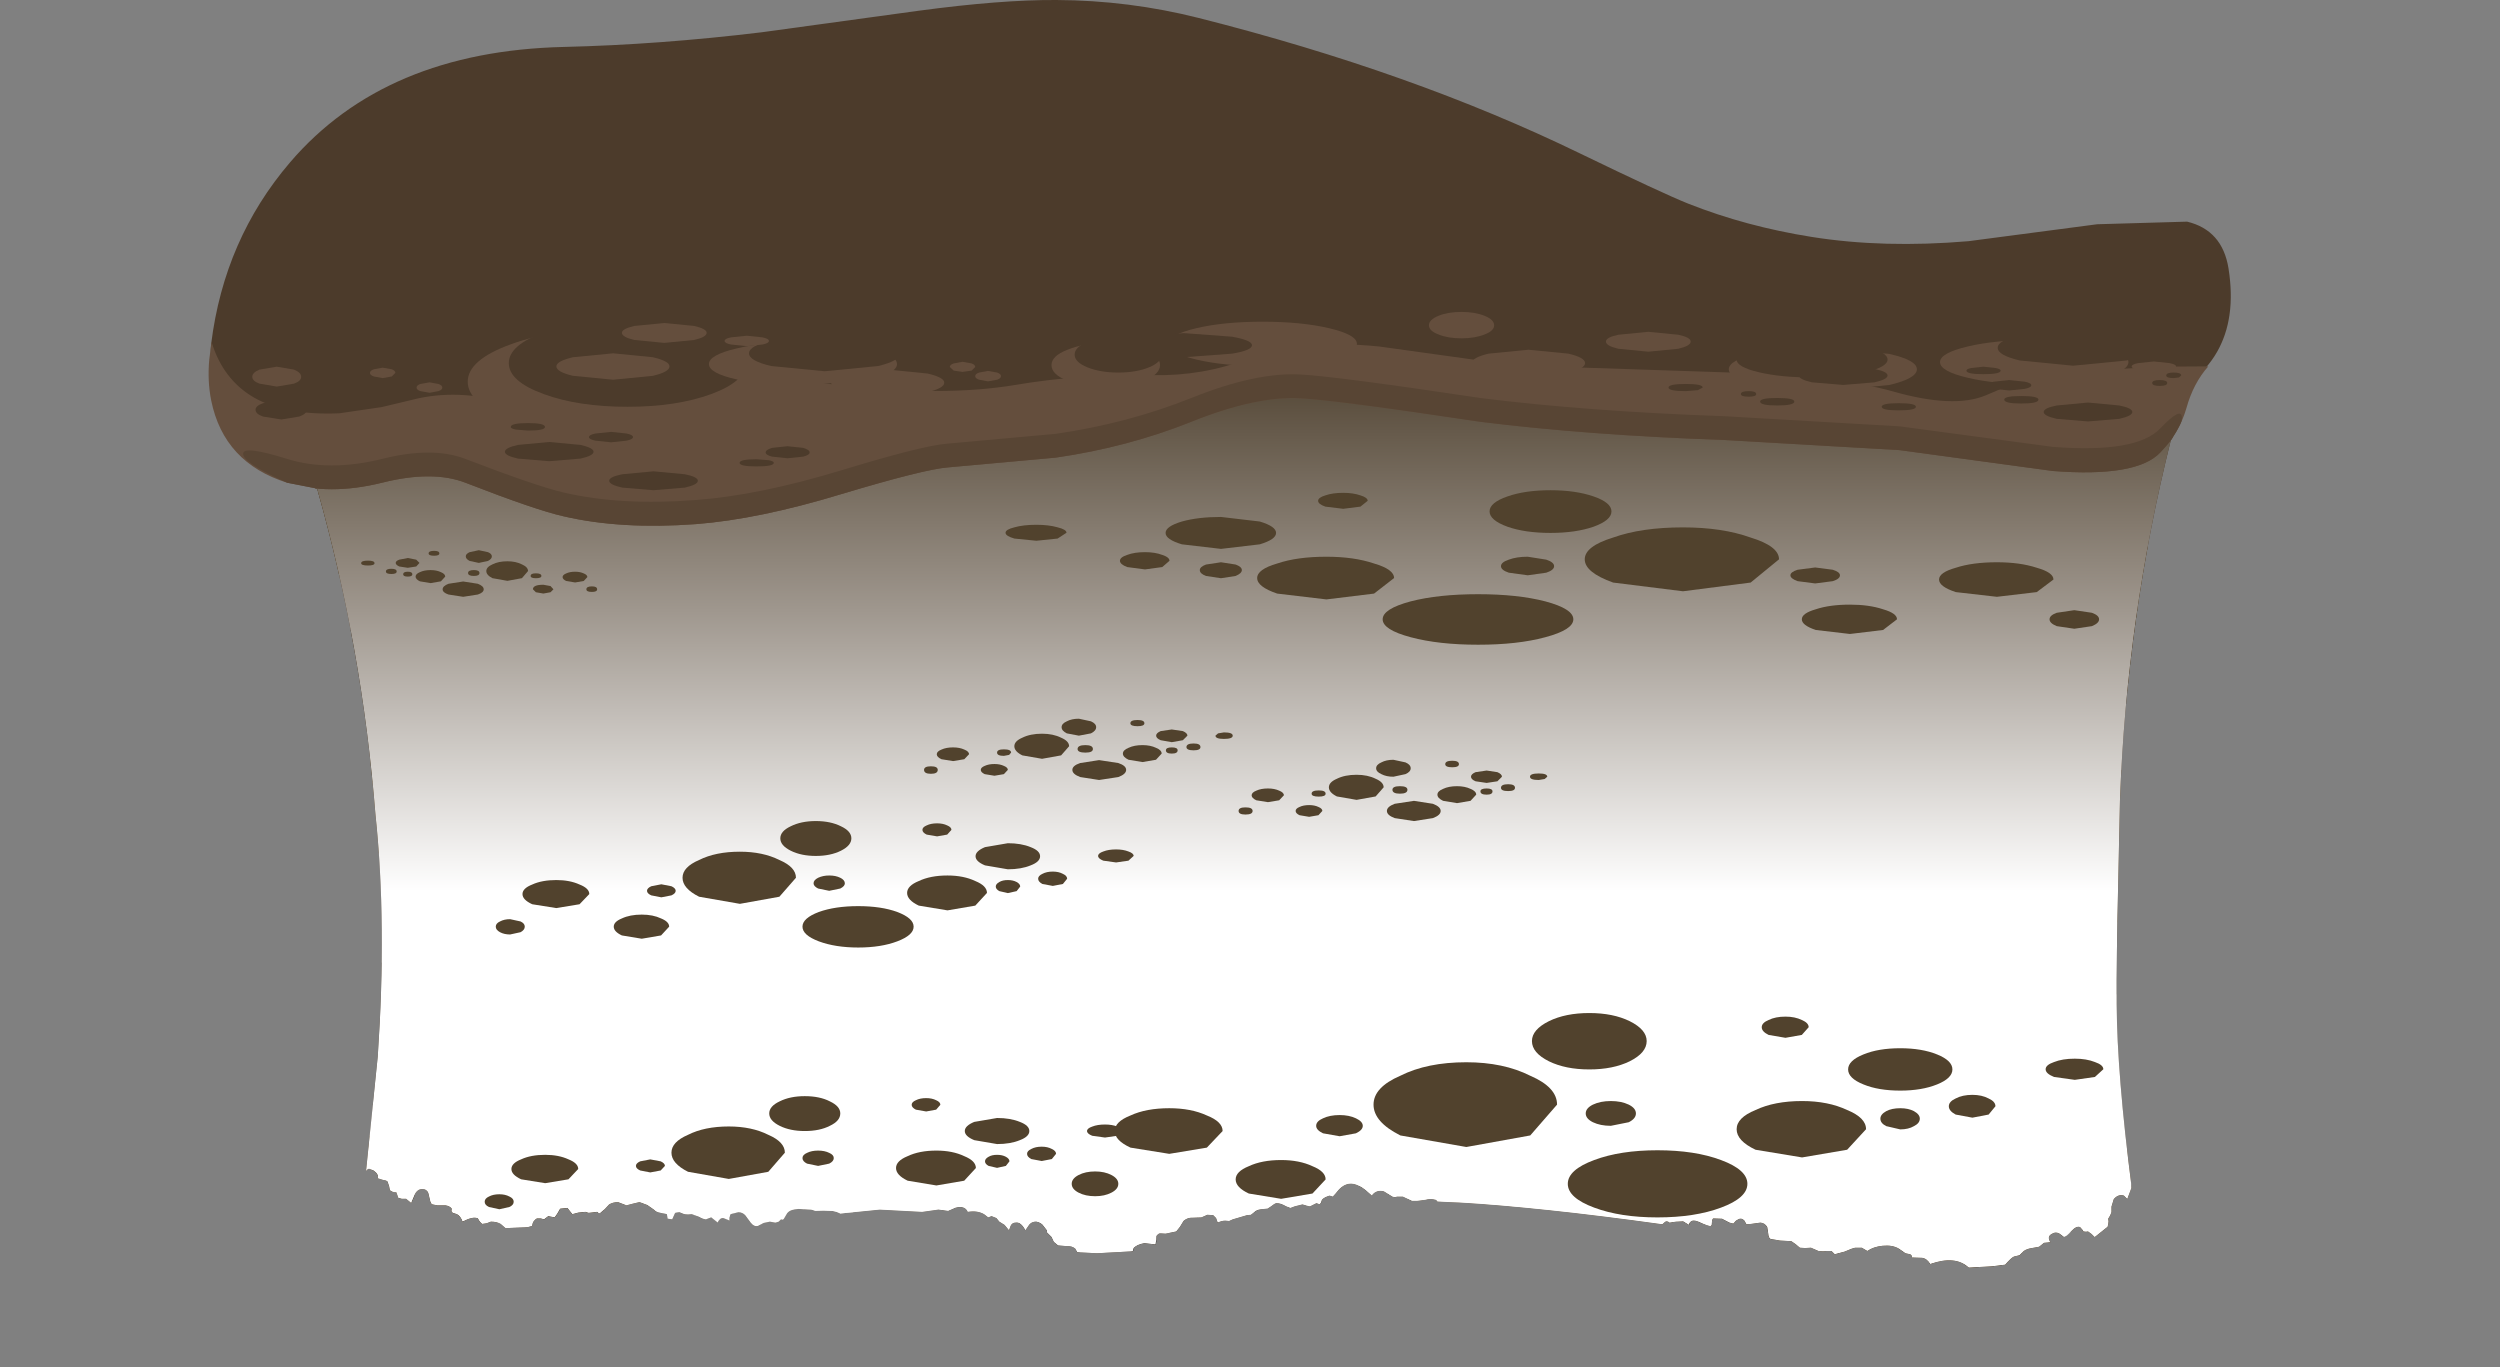 <?xml version="1.0" encoding="UTF-8" standalone="no"?>
<svg xmlns:xlink="http://www.w3.org/1999/xlink" height="209.7px" width="383.5px" xmlns="http://www.w3.org/2000/svg">
  <rect width="100%" height="100%" fill="#808080" stroke="none"/>
  <g transform="matrix(1.0, 0.0, 0.0, 1.0, 0.0, 0.0)">
    <clipPath id="clipPath0" transform="matrix(1.0, 0.0, 0.0, 1.0, 0.0, 0.0)">
      <use height="194.45" transform="matrix(1.0, 0.0, 0.0, 1.0, 32.0, 0.0)" width="310.2" xlink:href="#shape0"/>
    </clipPath>
    <g clip-path="url(#clipPath0)">
      <use height="12.6" transform="matrix(1.0, 0.0, 0.0, 1.0, 56.05, 176.35)" width="15.5" xlink:href="#sprite0"/>
      <use height="5.0" transform="matrix(1.0, 0.0, 0.0, 1.0, 71.5, 185.35)" width="6.65" xlink:href="#sprite1"/>
      <use height="5.5" transform="matrix(1.0, 0.0, 0.0, 1.0, 81.9, 183.8)" width="19.65" xlink:href="#sprite2"/>
      <use height="4.65" transform="matrix(1.0, 0.0, 0.0, 1.0, 103.65, 184.2)" width="5.2" xlink:href="#sprite3"/>
      <use height="5.0" transform="matrix(1.0, 0.0, 0.0, 1.0, 112.55, 184.95)" width="7.5" xlink:href="#sprite4"/>
      <use height="4.85" transform="matrix(1.0, 0.0, 0.0, 1.0, 121.8, 183.7)" width="10.05" xlink:href="#sprite5"/>
      <use height="3.35" transform="matrix(1.0, 0.0, 0.0, 1.0, 141.15, 183.95)" width="7.45" xlink:href="#sprite6"/>
      <use height="9.0" transform="matrix(1.0, 0.0, 0.0, 1.0, 153.4, 184.1)" width="12.8" xlink:href="#sprite7"/>
      <use height="6.5" transform="matrix(1.0, 0.0, 0.0, 1.0, 172.15, 186.45)" width="16.75" xlink:href="#sprite8"/>
      <use height="6.05" transform="matrix(1.0, 0.0, 0.0, 1.0, 191.9, 181.8)" width="28.75" xlink:href="#sprite9"/>
      <use height="7.6" transform="matrix(1.0, 0.0, 0.0, 1.0, 254.8, 184.05)" width="17.75" xlink:href="#sprite10"/>
      <use height="4.85" transform="matrix(1.0, 0.0, 0.0, 1.0, 281.4, 190.7)" width="27.65" xlink:href="#sprite11"/>
      <use height="5.15" transform="matrix(1.0, 0.0, 0.0, 1.0, 308.9, 188.45)" width="13.7" xlink:href="#sprite12"/>
      <use height="167.2" transform="matrix(1.0, 0.0, 0.0, 1.0, 0.0, 42.5)" width="383.5" xlink:href="#sprite13"/>
      <use height="152.0" transform="matrix(1.0, 0.0, 0.0, 1.0, 41.35, 42.5)" width="299.35" xlink:href="#sprite19"/>
      <use height="80.65" transform="matrix(1.0, 0.0, 0.0, 1.0, 32.0, 0.0)" width="310.2" xlink:href="#shape22"/>
      <use height="31.35" transform="matrix(1.0, 0.0, 0.0, 1.0, 164.4, 155.4)" width="158.25" xlink:href="#sprite20"/>
      <use height="9.4" transform="matrix(1.0, 0.0, 0.0, 1.0, 141.75, 110.25)" width="47.35" xlink:href="#sprite28"/>
      <use height="23.7" transform="matrix(1.0, 0.0, 0.0, 1.0, 154.25, 75.2)" width="167.75" xlink:href="#sprite36"/>
      <use height="7.15" transform="matrix(1.0, 0.0, 0.0, 1.0, 55.4, 84.4)" width="36.2" xlink:href="#sprite44"/>
      <use height="9.4" transform="matrix(1.0, 0.0, 0.0, 1.0, 190.0, 116.55)" width="47.35" xlink:href="#sprite52"/>
      <use height="19.4" transform="matrix(1.0, 0.0, 0.0, 1.0, 76.05, 125.95)" width="97.85" xlink:href="#sprite60"/>
      <use height="17.35" transform="matrix(1.0, 0.0, 0.0, 1.0, 74.35, 168.15)" width="97.85" xlink:href="#sprite68"/>
    </g>
  </g>
  <defs>
    <g id="shape0" transform="matrix(1.0, 0.0, 0.0, 1.0, -32.0, 0.0)">
      <path d="M341.85 41.15 Q343.35 50.5 338.55 56.2 L338.75 56.2 Q336.45 58.8 335.4 62.6 334.65 65.2 333.0 67.55 326.2 94.75 325.2 122.85 L324.95 134.45 Q324.65 147.4 324.7 154.05 324.75 164.7 327.0 182.2 L326.35 183.95 325.8 183.4 Q324.95 183.15 324.3 183.9 L323.95 185.05 323.95 185.9 323.75 186.4 323.45 186.9 323.5 187.3 323.45 187.75 323.35 188.15 321.35 189.75 321.3 189.75 320.85 189.3 320.3 188.9 320.0 188.95 319.6 188.9 319.45 188.65 319.1 188.25 Q318.55 188.0 317.8 188.8 316.95 189.75 316.6 189.75 L315.95 189.25 Q315.35 188.9 314.8 189.25 314.0 189.6 314.6 190.55 L313.55 190.65 312.8 191.25 311.7 191.45 Q310.95 191.55 310.45 191.9 L309.8 192.55 308.95 192.75 Q308.55 192.9 307.6 194.0 L305.6 194.25 302.0 194.45 301.95 194.4 Q299.9 192.55 296.1 193.9 295.6 193.05 294.85 192.95 L293.3 192.9 Q293.3 192.5 293.0 192.4 L292.3 192.25 291.3 191.55 Q290.3 190.95 288.8 191.1 287.35 191.25 286.45 191.9 L285.6 191.4 284.6 191.4 Q284.2 191.45 282.95 192.0 L281.45 192.4 280.95 191.9 280.3 191.9 279.65 191.95 278.95 191.9 277.8 191.4 276.9 191.45 276.1 191.4 275.45 190.85 274.8 190.4 273.05 190.3 271.6 190.05 Q271.3 189.9 271.25 189.25 L271.1 188.25 Q270.75 187.6 270.05 187.55 L268.6 187.75 267.9 187.8 267.6 187.25 Q267.25 186.9 266.95 186.95 266.75 186.95 266.3 187.25 L265.9 187.7 265.3 187.55 264.15 186.95 262.8 186.9 Q262.65 187.1 262.65 187.55 262.65 188.0 262.45 188.05 262.25 188.2 260.65 187.45 259.3 186.85 259.1 187.9 L258.2 187.35 257.1 187.4 256.1 187.55 Q255.8 187.25 255.45 187.4 L255.0 187.8 Q236.05 185.15 223.8 184.45 L222.3 184.4 220.5 184.3 220.3 184.05 Q219.45 183.8 218.6 184.05 L217.4 184.2 216.6 184.2 215.95 183.9 215.2 183.55 214.3 183.55 213.95 183.65 213.6 183.55 212.95 183.15 212.3 182.75 Q211.75 182.6 211.25 182.75 210.7 182.95 210.45 183.4 L209.55 182.6 Q208.95 182.1 208.45 181.9 206.8 181.05 205.45 182.4 L204.95 183.0 204.45 183.55 203.95 183.4 Q203.0 183.7 202.8 184.05 L202.7 184.4 202.45 184.75 201.95 184.55 200.95 185.05 200.45 184.95 199.8 184.75 198.6 185.05 197.95 185.3 197.3 185.05 Q196.45 184.55 195.8 184.55 195.45 184.65 195.05 185.0 L194.45 185.4 193.4 185.5 Q192.75 185.6 192.45 185.9 L191.9 186.35 191.3 186.4 189.1 187.05 188.55 187.3 187.95 187.25 Q187.4 187.25 186.8 187.55 L186.55 186.85 186.1 186.4 185.2 186.35 184.3 186.75 182.95 186.8 Q182.2 186.75 181.6 187.25 L181.05 188.15 180.45 188.9 178.8 189.25 178.05 189.2 Q177.75 189.15 177.45 189.55 L177.4 190.25 177.3 190.9 175.55 190.7 Q174.45 190.9 173.95 191.4 L173.8 191.95 168.3 192.25 165.25 192.1 164.95 191.55 Q164.45 191.1 163.55 191.15 L162.3 191.05 161.65 190.5 161.3 189.75 160.95 189.4 160.6 189.05 160.6 188.75 159.9 187.85 Q159.5 187.5 158.95 187.4 158.3 187.4 157.95 187.8 L157.3 188.75 Q156.6 187.4 155.8 187.55 155.3 187.55 155.1 187.95 L154.8 188.75 154.1 187.9 153.3 187.4 152.85 186.85 152.1 186.55 151.6 186.75 150.95 186.25 Q149.9 185.65 148.45 185.9 148.05 184.9 146.6 185.25 L145.45 185.75 143.95 185.55 141.45 185.9 134.95 185.55 128.9 186.15 Q128.25 185.8 127.6 185.75 L126.3 185.7 125.1 185.75 124.45 185.55 122.5 185.45 Q121.25 185.5 120.8 186.05 L120.3 186.9 120.1 187.1 119.8 187.05 119.45 187.4 118.95 187.55 118.1 187.4 117.15 187.6 116.3 188.05 Q115.7 188.25 115.15 187.55 L114.3 186.4 Q113.9 186.0 113.3 185.95 L112.1 186.25 Q111.95 186.4 111.95 186.75 L111.95 187.25 110.95 186.85 Q110.45 186.8 110.1 187.55 L109.1 186.75 108.3 187.05 Q107.9 187.05 107.2 186.65 L106.1 186.25 105.55 186.3 104.95 186.25 104.2 185.95 103.6 186.05 103.15 187.05 102.4 186.95 102.3 186.25 101.3 186.05 Q100.65 185.95 100.3 185.55 L99.3 184.85 98.1 184.4 97.05 184.65 96.1 184.9 95.45 184.65 94.8 184.4 Q94.05 184.4 93.45 184.75 L92.8 185.45 92.1 186.05 Q91.95 186.25 91.6 185.9 L90.3 186.05 89.8 185.9 88.75 186.0 87.8 186.25 87.05 185.3 85.95 185.4 85.55 186.1 85.1 186.75 84.1 186.55 83.45 187.05 82.95 186.9 82.4 186.9 Q82.2 186.95 81.95 187.25 81.75 187.5 81.65 188.05 L80.95 188.25 77.55 188.4 76.8 187.75 Q76.2 187.4 75.3 187.4 L74.65 187.65 73.95 187.75 73.6 187.4 73.3 186.9 Q72.55 186.55 70.95 187.4 70.7 186.6 70.1 186.25 L69.45 186.05 69.25 185.8 69.3 185.4 Q69.0 185.0 68.35 184.9 L67.1 184.9 66.3 184.75 Q66.05 184.6 65.95 184.05 L65.7 183.0 Q65.45 182.4 64.8 182.4 64.0 182.4 63.65 183.25 L63.1 184.55 62.3 183.9 61.65 183.9 61.1 183.75 60.8 182.9 Q60.1 182.9 59.8 182.55 L59.7 182.0 59.45 181.25 Q59.25 181.05 58.75 181.0 L57.95 180.75 Q58.15 180.15 57.3 179.55 L56.65 179.3 Q56.45 179.25 56.15 179.65 L57.95 162.05 Q59.35 141.5 57.6 125.0 55.6 99.5 48.65 74.95 L44.05 74.05 Q34.35 71.0 32.4 61.45 31.8 58.45 32.1 55.15 L32.35 53.2 32.4 52.7 Q34.4 36.7 44.5 24.9 59.1 7.85 86.5 7.2 101.15 6.85 116.85 4.95 L140.9 1.65 Q153.55 -0.05 162.05 0.0 173.15 0.05 183.85 2.75 216.7 11.05 242.4 23.55 255.0 29.65 259.0 31.25 267.85 34.75 277.95 36.35 288.95 38.1 301.95 37.0 L321.7 34.4 335.5 34.0 Q340.9 35.3 341.85 41.15" fill="#ff0000" fill-rule="evenodd" stroke="none"/>
    </g>
    <g id="sprite0" transform="matrix(1.0, 0.0, 0.0, 1.0, 0.0, 0.0)">
      <use height="12.6" transform="matrix(1.0, 0.0, 0.0, 1.0, 0.0, 0.0)" width="15.5" xlink:href="#shape1"/>
    </g>
    <g id="shape1" transform="matrix(1.0, 0.0, 0.0, 1.0, 0.0, 0.0)">
      <path d="M10.7 8.2 L10.3 9.35 Q10.05 10.05 10.95 10.2 12.35 10.45 13.6 9.2 L15.35 10.85 Q15.6 11.1 15.4 11.55 15.15 12.0 14.5 12.1 L13.65 12.15 13.5 12.1 12.95 12.5 Q12.35 12.95 10.5 11.45 L9.85 11.75 Q9.2 12.1 5.35 11.1 L5.5 10.9 Q5.8 10.65 6.25 10.5 6.75 10.4 6.9 9.6 L7.1 8.2 6.75 7.35 6.35 7.1 Q6.35 8.45 5.75 9.0 5.2 9.6 4.25 8.75 L5.1 7.35 Q5.55 6.65 5.05 6.1 L4.45 5.7 4.2 6.35 Q3.85 7.3 2.5 7.1 1.85 7.0 1.95 6.45 L2.75 5.75 Q3.6 5.1 2.7 3.35 L1.9 4.35 Q1.15 5.35 0.0 5.25 0.0 4.95 0.7 4.6 1.35 4.25 0.95 2.6 L1.6 0.0 Q7.75 4.7 7.45 5.5 7.2 6.15 7.7 7.1 8.2 8.0 8.75 8.1 9.5 8.15 9.5 6.0 L10.1 6.85 Q10.7 7.75 10.7 8.2" fill="#000000" fill-rule="evenodd" stroke="none"/>
    </g>
    <g id="sprite1" transform="matrix(1.0, 0.0, 0.0, 1.0, 0.0, 0.0)">
      <use height="5.0" transform="matrix(1.0, 0.0, 0.0, 1.0, 0.0, 0.0)" width="6.65" xlink:href="#shape2"/>
    </g>
    <g id="shape2" transform="matrix(1.0, 0.0, 0.0, 1.0, 0.0, 0.0)">
      <path d="M6.65 4.3 Q6.6 4.95 5.65 5.0 L3.65 4.65 1.8 4.25 0.0 3.95 1.25 2.85 Q2.05 1.85 0.9 0.0 2.15 0.95 2.4 1.75 2.65 2.6 2.5 3.75 2.5 4.1 3.3 4.2 4.15 4.25 5.25 2.45 L6.0 3.1 Q6.65 3.65 6.65 4.3" fill="#000000" fill-rule="evenodd" stroke="none"/>
    </g>
    <g id="sprite2" transform="matrix(1.0, 0.0, 0.0, 1.0, 0.0, 0.0)">
      <use height="5.5" transform="matrix(1.0, 0.0, 0.0, 1.0, 0.0, 0.0)" width="19.65" xlink:href="#shape3"/>
    </g>
    <g id="shape3" transform="matrix(1.0, 0.0, 0.0, 1.0, 0.0, 0.0)">
      <path d="M15.35 1.9 Q16.25 1.3 16.65 0.0 L17.25 0.3 19.0 1.55 Q20.0 2.4 19.5 2.95 19.15 3.35 17.75 3.75 L15.95 3.8 15.25 3.5 Q14.75 4.15 13.0 4.05 L10.95 3.6 10.25 3.15 9.5 3.65 8.2 3.75 7.15 3.65 Q7.5 4.5 6.4 4.55 L3.65 4.55 Q3.5 5.4 2.0 5.5 0.5 5.55 0.0 5.0 L0.85 4.65 Q1.65 4.3 0.5 1.55 L10.65 1.05 Q10.35 1.25 10.7 1.65 11.05 2.1 11.85 2.15 13.0 2.25 13.0 0.05 L13.65 0.75 Q14.35 1.4 14.4 2.5 L15.35 1.9" fill="#000000" fill-rule="evenodd" stroke="none"/>
    </g>
    <g id="sprite3" transform="matrix(1.0, 0.0, 0.0, 1.0, 0.0, 0.0)">
      <use height="4.65" transform="matrix(1.0, 0.0, 0.0, 1.0, 0.0, 0.0)" width="5.2" xlink:href="#shape4"/>
    </g>
    <g id="shape4" transform="matrix(1.0, 0.0, 0.0, 1.0, 0.0, 0.0)">
      <path d="M3.6 2.15 L4.6 2.9 5.15 3.8 Q5.3 4.45 4.75 4.5 3.9 4.6 2.9 4.0 2.65 4.65 1.4 4.65 0.15 4.65 0.15 4.0 L0.6 3.1 Q1.0 2.15 0.0 0.0 0.75 0.75 2.0 3.1 L2.35 3.0 3.6 2.15" fill="#000000" fill-rule="evenodd" stroke="none"/>
    </g>
    <g id="sprite4" transform="matrix(1.0, 0.0, 0.0, 1.0, 0.0, 0.0)">
      <use height="5.0" transform="matrix(1.0, 0.0, 0.0, 1.0, 0.0, 0.0)" width="7.5" xlink:href="#shape5"/>
    </g>
    <g id="shape5" transform="matrix(1.0, 0.0, 0.0, 1.0, 0.0, 0.0)">
      <path d="M7.5 3.65 Q7.5 4.25 6.6 4.4 L4.35 4.35 Q4.1 5.1 2.85 5.0 1.6 4.9 0.0 4.15 1.2 3.65 1.25 2.35 1.35 1.0 0.1 0.0 1.0 0.0 4.2 2.9 3.85 3.75 4.75 3.65 5.7 3.6 5.5 2.5 L6.85 2.9 Q7.45 3.15 7.5 3.65" fill="#000000" fill-rule="evenodd" stroke="none"/>
    </g>
    <g id="sprite5" transform="matrix(1.0, 0.0, 0.0, 1.0, 0.0, 0.0)">
      <use height="4.85" transform="matrix(1.0, 0.0, 0.0, 1.0, 0.0, 0.0)" width="10.05" xlink:href="#shape6"/>
    </g>
    <g id="shape6" transform="matrix(1.0, 0.0, 0.0, 1.0, 0.0, 0.0)">
      <path d="M6.7 2.6 L7.7 2.75 Q8.7 2.9 9.55 3.35 10.5 3.9 9.6 4.25 8.25 4.75 5.2 3.75 L5.2 4.1 Q5.0 4.5 3.95 4.75 2.25 5.15 0.0 4.0 L1.5 3.15 Q2.5 2.5 0.95 1.15 L7.6 0.0 3.25 2.35 Q4.1 3.0 4.95 3.0 L6.7 2.6" fill="#000000" fill-rule="evenodd" stroke="none"/>
    </g>
    <g id="sprite6" transform="matrix(1.0, 0.0, 0.0, 1.0, 0.0, 0.0)">
      <use height="3.35" transform="matrix(1.0, 0.0, 0.0, 1.0, 0.0, 0.0)" width="7.45" xlink:href="#shape7"/>
    </g>
    <g id="shape7" transform="matrix(1.0, 0.0, 0.0, 1.0, 0.0, 0.0)">
      <path d="M7.25 1.85 L7.4 2.4 6.75 2.9 Q6.0 3.4 5.4 2.65 5.15 3.0 4.25 3.25 L2.25 3.1 Q3.0 3.0 3.0 2.15 3.0 1.35 0.0 1.1 L5.1 0.0 7.25 1.85" fill="#000000" fill-rule="evenodd" stroke="none"/>
    </g>
    <g id="sprite7" transform="matrix(1.0, 0.0, 0.0, 1.0, 0.0, 0.0)">
      <use height="9.0" transform="matrix(1.0, 0.0, 0.0, 1.0, 0.0, 0.0)" width="12.8" xlink:href="#shape8"/>
    </g>
    <g id="shape8" transform="matrix(1.0, 0.0, 0.0, 1.0, 0.0, 0.0)">
      <path d="M11.5 7.5 L12.0 7.75 12.75 8.45 Q13.0 8.95 11.9 9.0 10.85 9.05 9.9 8.6 L9.1 8.1 8.0 8.5 Q6.9 8.95 4.65 8.0 L5.9 7.45 Q6.75 6.95 6.4 6.25 L5.9 6.45 5.25 6.4 5.0 6.2 5.85 5.1 Q6.35 4.1 5.0 2.6 L4.45 2.75 Q3.9 3.05 3.9 4.1 3.9 5.15 3.15 5.45 L2.35 5.6 Q2.75 5.2 3.0 4.2 3.25 3.2 0.0 0.0 5.6 1.2 6.75 1.95 7.9 2.7 9.35 6.2 L9.25 6.7 Q9.15 7.25 9.4 7.7 9.85 8.35 11.5 7.5" fill="#000000" fill-rule="evenodd" stroke="none"/>
    </g>
    <g id="sprite8" transform="matrix(1.0, 0.0, 0.0, 1.0, 0.0, 0.0)">
      <use height="6.5" transform="matrix(1.0, 0.0, 0.0, 1.0, 0.0, 0.0)" width="16.75" xlink:href="#shape9"/>
    </g>
    <g id="shape9" transform="matrix(1.0, 0.0, 0.0, 1.0, 0.0, 0.0)">
      <path d="M16.35 2.25 Q17.1 2.45 16.5 2.85 L14.85 3.5 12.95 3.75 12.1 3.75 Q12.5 4.25 11.15 5.0 9.85 5.75 7.4 5.6 L8.35 6.0 Q9.5 6.5 3.15 6.5 2.05 6.5 1.6 6.05 L1.35 5.6 0.0 2.4 Q1.3 1.9 2.55 1.7 5.15 1.3 5.1 2.75 5.05 4.3 5.8 4.5 L7.0 4.25 Q7.6 3.9 7.4 2.6 L8.5 2.6 10.5 2.4 Q11.65 2.25 11.35 0.1 L12.05 0.55 13.1 1.1 Q13.5 1.15 13.9 0.0 L14.85 1.15 15.25 2.0 16.35 2.25" fill="#000000" fill-rule="evenodd" stroke="none"/>
    </g>
    <g id="sprite9" transform="matrix(1.0, 0.0, 0.0, 1.0, -0.05, 0.0)">
      <use height="6.05" transform="matrix(1.0, 0.0, 0.0, 1.0, 0.05, 0.0)" width="28.75" xlink:href="#shape10"/>
    </g>
    <g id="shape10" transform="matrix(1.0, 0.0, 0.0, 1.0, -0.05, 0.0)">
      <path d="M27.7 2.75 L27.8 2.45 28.6 2.55 Q29.45 3.05 26.9 3.4 L24.55 3.3 Q23.1 3.25 22.6 2.9 L22.45 2.5 22.3 2.75 Q22.15 3.0 19.65 2.75 L19.35 3.65 Q18.75 4.55 17.2 4.65 L14.55 4.45 13.65 4.15 Q13.65 4.5 12.2 4.65 L7.9 5.0 4.95 5.0 4.9 5.75 Q4.85 6.2 3.8 6.0 L1.4 5.5 Q0.25 5.3 0.05 4.5 L0.05 3.8 2.15 3.8 3.7 3.65 Q4.7 3.25 4.15 2.3 L6.3 3.3 6.25 3.65 Q6.25 4.05 6.8 4.15 7.65 4.3 8.4 2.8 L8.85 3.2 9.7 3.75 Q10.3 4.0 10.55 3.0 L10.7 1.15 10.55 0.45 Q10.75 0.1 12.55 1.8 14.35 3.5 15.45 1.95 16.0 1.15 16.15 0.0 L18.2 0.25 18.55 1.65 Q18.75 2.55 19.85 2.0 L20.95 1.3 Q22.3 1.4 22.4 1.8 22.45 2.3 23.3 2.55 23.8 2.75 24.15 1.75 L24.45 1.95 25.05 2.75 Q25.45 3.55 27.7 2.75" fill="#000000" fill-rule="evenodd" stroke="none"/>
    </g>
    <g id="sprite10" transform="matrix(1.0, 0.0, 0.0, 1.0, 0.0, 0.0)">
      <use height="7.6" transform="matrix(1.0, 0.0, 0.0, 1.0, 0.0, 0.0)" width="17.75" xlink:href="#shape11"/>
    </g>
    <g id="shape11" transform="matrix(1.0, 0.0, 0.0, 1.0, 0.0, 0.0)">
      <path d="M16.35 3.15 L16.7 4.9 Q16.95 6.3 17.75 7.15 L16.95 7.5 12.85 7.0 11.5 6.5 11.2 6.9 Q10.5 7.65 6.1 5.4 L4.45 5.5 2.1 5.15 1.25 5.3 Q0.45 5.5 0.0 4.9 L0.7 4.5 Q1.0 4.3 0.6 3.4 L1.85 0.0 3.95 2.15 Q3.75 3.0 4.7 4.05 5.6 5.15 5.75 3.15 L7.85 3.65 8.2 4.1 Q8.6 4.5 8.95 4.4 9.5 4.25 9.2 2.3 L10.95 3.75 11.05 4.25 Q11.25 4.85 11.6 5.15 12.2 5.65 13.1 3.3 L13.0 4.0 Q12.95 4.6 13.15 4.8 13.45 5.1 14.35 5.05 15.7 5.0 16.35 3.15" fill="#000000" fill-rule="evenodd" stroke="none"/>
    </g>
    <g id="sprite11" transform="matrix(1.0, 0.0, 0.0, 1.0, 0.0, 0.0)">
      <use height="4.85" transform="matrix(1.0, 0.0, 0.0, 1.0, 0.0, 0.0)" width="27.65" xlink:href="#shape12"/>
    </g>
    <g id="shape12" transform="matrix(1.0, 0.0, 0.0, 1.0, 0.0, 0.0)">
      <path d="M21.9 3.1 L25.6 3.35 Q26.65 3.5 27.65 4.0 27.65 4.5 25.6 4.5 L23.6 4.7 20.25 4.85 Q16.35 4.85 14.5 3.9 L13.25 3.5 Q13.4 4.15 11.4 4.35 9.4 4.5 6.65 3.5 6.5 4.1 3.85 3.9 2.15 3.8 1.0 2.95 L0.15 2.1 0.0 0.0 1.1 1.15 Q1.25 2.15 2.4 2.15 3.6 2.15 5.15 0.5 L5.0 1.25 Q4.7 2.4 7.6 2.35 8.85 2.3 9.6 1.4 L10.1 0.5 10.85 1.6 Q10.6 2.0 10.65 2.6 10.75 3.15 11.85 2.25 L12.4 1.6 12.4 2.4 Q12.4 3.25 13.85 3.1 L14.85 2.85 15.3 3.25 17.15 3.65 Q19.1 3.75 20.0 3.15 L21.9 3.1" fill="#000000" fill-rule="evenodd" stroke="none"/>
    </g>
    <g id="sprite12" transform="matrix(1.0, 0.0, 0.0, 1.0, 0.0, 0.0)">
      <use height="5.15" transform="matrix(1.0, 0.0, 0.0, 1.0, 0.0, 0.0)" width="13.7" xlink:href="#shape13"/>
    </g>
    <g id="shape13" transform="matrix(1.0, 0.0, 0.0, 1.0, 0.0, 0.0)">
      <path d="M10.65 0.0 L10.65 0.85 Q10.65 1.35 11.5 1.65 11.9 1.85 12.5 1.65 L13.35 2.0 Q14.15 2.35 13.15 3.4 13.25 4.1 11.65 4.25 L6.25 4.35 Q5.4 5.25 3.1 5.15 1.65 5.1 0.65 4.4 L0.0 3.65 Q1.5 3.65 2.25 4.1 3.0 4.5 3.85 2.85 L4.1 3.2 4.9 3.5 Q5.65 3.5 5.25 2.0 6.5 2.5 7.1 2.0 7.65 1.5 6.9 0.25 L7.65 0.9 Q8.1 1.5 9.0 1.4 9.9 1.35 10.65 0.0" fill="#000000" fill-rule="evenodd" stroke="none"/>
    </g>
    <g id="sprite13" transform="matrix(1.0, 0.0, 0.0, 1.0, 0.0, 0.0)">
      <clipPath id="clipPath1" transform="matrix(1.0, 0.0, 0.0, 1.0, 0.0, 0.0)">
        <use height="152.0" transform="matrix(1.0, 0.0, 0.0, 1.0, 41.35, 0.0)" width="299.35" xlink:href="#shape14"/>
      </clipPath>
      <g clip-path="url(#clipPath1)">
        <use height="155.15" transform="matrix(1.0, 0.0, 0.0, 1.0, 37.05, 0.0)" width="303.65" xlink:href="#shape15"/>
        <use height="144.7" transform="matrix(1.0, 0.0, 0.0, 1.0, 73.9, 17.6)" width="62.45" xlink:href="#sprite14"/>
        <use height="124.7" transform="matrix(1.0, 0.0, 0.0, 1.0, 0.0, 42.5)" width="383.5" xlink:href="#sprite15"/>
        <use height="130.75" transform="matrix(1.0, 0.0, 0.0, 1.0, 13.3, 26.05)" width="354.85" xlink:href="#sprite16"/>
        <use height="157.6" transform="matrix(1.0, 0.0, 0.0, 1.0, 174.0, 9.0)" width="95.3" xlink:href="#sprite17"/>
        <use height="157.6" transform="matrix(1.0, 0.0, 0.0, 1.0, 111.5, 4.45)" width="49.65" xlink:href="#sprite18"/>
      </g>
    </g>
    <g id="shape14" transform="matrix(1.0, 0.0, 0.0, 1.0, -41.35, 0.0)">
      <path d="M340.7 0.0 Q337.35 8.35 333.75 22.6 326.6 51.05 325.55 80.4 324.45 113.05 326.95 139.75 L326.3 141.5 325.75 140.95 324.95 141.0 Q324.5 141.15 324.25 141.45 L323.9 142.6 323.9 143.45 323.7 143.95 323.4 144.45 323.45 144.85 323.4 145.3 323.3 145.7 321.3 147.3 321.25 147.3 320.8 146.85 320.25 146.45 319.95 146.5 319.55 146.45 319.4 146.2 319.05 145.8 Q318.5 145.55 317.75 146.35 L316.55 147.3 315.9 146.8 Q315.3 146.45 314.75 146.8 313.95 147.15 314.55 148.1 L313.5 148.2 312.75 148.8 311.65 149.0 Q310.9 149.1 310.4 149.45 L309.75 150.1 308.9 150.3 307.55 151.55 305.55 151.8 301.95 152.0 301.9 151.95 Q299.85 150.1 296.05 151.45 295.55 150.6 294.8 150.5 L293.25 150.45 Q293.25 150.05 292.95 149.95 L292.25 149.8 291.25 149.1 Q290.25 148.5 288.75 148.65 287.3 148.8 286.4 149.45 285.55 148.8 284.55 148.95 L282.9 149.55 281.4 149.95 280.9 149.45 280.25 149.45 279.6 149.5 278.9 149.45 277.75 148.95 276.85 149.0 276.05 148.95 275.4 148.4 Q275.1 148.05 274.75 147.95 L273.0 147.85 271.55 147.6 Q271.25 147.45 271.2 146.8 L271.05 145.8 Q270.7 145.15 270.0 145.1 L268.55 145.3 267.85 145.35 267.55 144.8 266.9 144.5 Q266.7 144.5 266.25 144.8 L265.85 145.25 265.25 145.1 264.1 144.5 262.75 144.45 Q262.6 144.65 262.6 145.1 262.6 145.55 262.4 145.6 L260.6 145.0 Q259.25 144.4 259.05 145.45 258.45 145.0 258.15 144.9 L257.05 144.95 256.05 145.1 255.4 144.95 254.95 145.35 Q236.0 142.7 223.75 142.0 L222.25 141.95 220.45 141.85 220.25 141.6 Q219.4 141.35 218.55 141.6 L217.35 141.75 216.55 141.75 215.9 141.45 215.15 141.1 214.25 141.1 213.9 141.2 213.55 141.1 212.9 140.7 212.25 140.3 Q210.95 139.95 210.4 140.95 L209.5 140.15 208.4 139.45 Q206.75 138.6 205.4 139.95 L204.9 140.55 204.4 141.1 203.9 140.95 202.75 141.6 202.65 141.95 202.4 142.3 201.9 142.1 200.9 142.6 200.4 142.5 199.75 142.3 198.55 142.6 197.9 142.85 197.25 142.6 Q196.4 142.1 195.75 142.1 L195.0 142.55 194.4 142.95 193.35 143.05 Q192.7 143.15 192.4 143.45 L191.85 143.9 191.25 143.95 189.05 144.6 188.5 144.85 187.9 144.8 Q187.35 144.8 186.75 145.1 L186.5 144.4 186.05 143.95 185.15 143.9 184.25 144.3 182.9 144.35 Q182.15 144.3 181.55 144.8 L181.0 145.7 180.4 146.45 178.75 146.8 178.0 146.75 177.4 147.1 177.35 147.8 177.25 148.45 175.5 148.25 Q174.4 148.45 173.9 148.95 L173.75 149.5 168.25 149.8 165.2 149.65 164.9 149.1 Q164.4 148.65 163.5 148.7 L162.25 148.6 161.6 148.05 161.25 147.3 160.9 146.95 160.55 146.6 160.55 146.3 159.85 145.4 Q159.45 145.05 158.9 144.95 158.25 144.95 157.9 145.35 L157.25 146.3 156.65 145.4 Q156.3 145.0 155.75 145.1 155.25 145.1 155.05 145.5 L154.75 146.3 154.05 145.45 153.25 144.95 152.8 144.4 152.05 144.1 Q151.75 144.3 151.55 144.3 L150.9 143.8 Q149.85 143.2 148.4 143.45 148.0 142.45 146.55 142.8 145.9 143.3 145.4 143.3 L143.9 143.1 141.4 143.45 134.9 143.1 128.85 143.7 Q128.2 143.35 127.55 143.3 L126.25 143.25 125.05 143.3 Q124.75 143.3 124.4 143.1 L122.45 143.0 Q121.2 143.05 120.75 143.6 L120.25 144.45 120.05 144.65 119.75 144.6 119.4 144.95 118.9 145.1 118.05 144.95 117.1 145.15 116.25 145.6 Q115.65 145.8 115.1 145.1 L114.25 143.95 Q113.85 143.55 113.25 143.5 L112.05 143.8 Q111.9 143.95 111.9 144.3 L111.9 144.8 110.9 144.4 Q110.4 144.35 110.05 145.1 L109.05 144.3 108.25 144.6 107.15 144.2 Q106.5 143.8 106.05 143.8 L105.5 143.85 104.9 143.8 104.15 143.5 103.55 143.6 103.1 144.6 102.35 144.5 102.25 143.8 101.25 143.6 Q100.6 143.5 100.25 143.1 L99.25 142.4 Q98.7 142.05 98.05 141.95 L97.0 142.2 96.05 142.45 95.4 142.2 94.75 141.95 Q94.0 141.95 93.4 142.3 L92.75 143.0 92.05 143.6 91.55 143.45 90.25 143.6 89.75 143.45 88.7 143.55 87.75 143.8 87.0 142.85 85.9 142.95 85.5 143.65 85.05 144.3 84.05 144.1 83.4 144.6 82.9 144.45 82.35 144.45 81.9 144.8 Q81.7 145.05 81.6 145.6 L80.9 145.8 77.5 145.95 76.75 145.3 Q76.15 144.95 75.25 144.95 L74.6 145.2 73.9 145.3 73.55 144.95 73.25 144.45 Q72.5 144.1 70.9 144.95 70.65 144.15 70.05 143.8 L69.4 143.6 69.2 143.35 69.25 142.95 Q68.95 142.55 68.3 142.45 L67.05 142.45 66.25 142.3 Q66.0 142.15 65.9 141.6 L65.65 140.55 Q65.4 139.95 64.75 139.95 63.95 139.95 63.6 140.8 L63.05 142.1 62.25 141.45 61.6 141.45 61.05 141.3 60.75 140.45 Q60.05 140.45 59.75 140.1 L59.65 139.55 59.4 138.8 Q59.2 138.6 58.7 138.55 L57.9 138.3 Q58.1 137.7 57.25 137.1 L56.6 136.85 56.1 137.2 Q59.3 110.35 57.15 82.65 55.1 56.45 48.0 31.25 44.5 18.65 41.35 11.3 L340.7 0.0" fill="#ff0000" fill-rule="evenodd" stroke="none"/>
    </g>
    <g id="shape15" transform="matrix(1.0, 0.0, 0.0, 1.0, -37.05, 0.0)">
      <path d="M40.1 22.3 Q40.1 22.85 38.6 22.85 37.05 22.85 37.05 22.3 37.05 21.7 38.6 21.7 40.1 21.7 40.1 22.3" fill="#4c3b2b" fill-rule="evenodd" stroke="none"/>
      <path d="M43.15 22.85 Q43.15 23.3 41.95 23.3 40.8 23.3 40.8 22.85 40.8 22.4 41.95 22.4 43.15 22.4 43.15 22.85" fill="#4c3b2b" fill-rule="evenodd" stroke="none"/>
      <path d="M333.75 22.6 Q326.6 51.05 325.55 80.4 324.5 109.8 326.6 135.4 327.6 148.2 328.85 155.15 L53.2 155.15 Q55.0 147.5 56.4 134.6 59.2 108.85 57.15 82.65 55.1 56.45 48.0 31.25 44.5 18.65 41.35 11.3 L340.7 0.0 Q337.35 8.35 333.75 22.6" fill="#4c3b2b" fill-rule="evenodd" stroke="none"/>
    </g>
    <g id="sprite14" transform="matrix(1.0, 0.0, 0.0, 1.0, 0.0, 0.0)">
      <use height="144.7" transform="matrix(1.0, 0.0, 0.0, 1.0, 0.0, 0.0)" width="62.45" xlink:href="#shape16"/>
    </g>
    <g id="shape16" transform="matrix(1.0, 0.0, 0.0, 1.0, 0.0, 0.0)">
      <path d="M62.45 0.0 Q60.45 6.85 58.2 18.35 53.75 41.35 52.8 64.55 51.8 87.75 55.95 118.55 58.05 133.95 60.3 144.7 L5.3 144.7 Q6.3 135.7 7.1 121.7 8.65 93.75 7.5 68.85 6.3 44.0 3.05 21.4 1.4 10.1 0.0 3.8 L62.45 0.0" fill="url(#gradient0)" fill-rule="evenodd" stroke="none"/>
    </g>
    <linearGradient gradientTransform="matrix(0.038, 0.0, 0.0, -0.038, 31.2, 72.35)" gradientUnits="userSpaceOnUse" id="gradient0" spreadMethod="pad" x1="-819.2" x2="819.2">
      <stop offset="0.0" stop-color="#392a16"/>
      <stop offset="0.106" stop-color="#564938"/>
      <stop offset="0.337" stop-color="#9f978e"/>
      <stop offset="0.62" stop-color="#ffffff"/>
    </linearGradient>
    <g id="sprite15" transform="matrix(1.0, 0.0, 0.0, 1.0, 0.0, 0.0)">
      <use height="124.7" transform="matrix(1.0, 0.0, 0.0, 1.0, 0.0, 0.0)" width="383.5" xlink:href="#shape17"/>
    </g>
    <g id="shape17" transform="matrix(1.0, 0.0, 0.0, 1.0, 0.0, 0.0)">
      <path d="M373.1 59.05 Q376.95 59.0 380.95 57.35 L380.9 57.4 380.45 72.25 360.6 69.5 320.5 67.3 Q288.65 66.25 264.35 63.35 231.45 58.6 223.15 58.2 L211.65 59.0 Q206.6 60.1 198.0 63.35 183.5 68.85 166.95 71.15 L142.15 73.25 Q136.6 73.65 117.75 79.05 98.75 84.5 84.35 85.55 67.2 86.8 54.0 83.9 47.7 82.55 31.45 76.6 24.5 74.05 16.65 75.6 L9.95 77.1 2.6 78.15 Q2.55 70.3 1.6 61.1 L2.55 61.45 Q7.15 62.85 11.95 62.15 L20.45 59.95 Q32.05 56.5 42.45 59.55 56.9 63.75 71.3 62.9 85.5 62.05 93.8 56.7 97.5 54.3 103.85 54.2 L117.65 55.3 Q141.2 57.95 157.65 55.3 172.65 52.9 189.2 53.15 200.7 53.35 211.0 49.6 214.35 48.35 218.8 47.5 L243.0 47.15 257.6 49.15 272.3 51.05 291.6 51.9 315.25 52.35 Q346.0 53.15 359.1 56.7 367.9 59.1 373.1 59.05" fill="#30271b" fill-rule="evenodd" stroke="none"/>
      <path d="M381.5 102.25 Q382.25 110.8 383.5 119.3 L369.85 117.25 356.45 115.15 314.0 112.0 Q280.4 110.15 254.55 106.65 219.75 101.15 211.0 100.55 L198.8 101.05 Q193.4 102.0 184.25 105.05 168.75 110.2 151.15 112.1 L124.9 113.6 Q119.0 113.85 98.9 118.8 78.7 123.8 63.4 124.5 45.2 125.35 31.25 122.1 24.45 120.55 7.5 114.25 3.85 112.85 0.0 112.5 1.35 104.45 2.05 96.1 10.4 94.8 19.4 97.45 34.65 102.0 49.95 101.55 65.0 101.05 73.9 95.9 77.85 93.6 84.6 93.65 L99.25 95.05 Q124.15 98.3 141.6 96.05 157.6 94.0 175.05 94.65 187.3 95.15 198.25 91.65 201.95 90.45 206.55 89.7 L232.2 89.95 247.65 92.35 263.2 94.55 308.75 96.9 Q341.25 98.5 355.1 102.35 366.05 105.4 372.05 104.95 374.95 104.7 381.5 102.25" fill="#30271b" fill-rule="evenodd" stroke="none"/>
      <path d="M381.5 12.55 Q382.25 21.0 383.5 29.6 L369.85 27.55 356.45 25.45 Q347.0 24.1 314.0 22.3 280.35 20.5 254.55 17.0 219.75 11.45 211.0 10.85 L198.8 11.35 Q193.4 12.3 184.25 15.35 168.75 20.55 151.15 22.45 L124.9 23.95 Q119.0 24.2 98.9 29.15 78.7 34.1 63.4 34.8 45.2 35.65 31.25 32.4 24.45 30.85 7.5 24.55 3.65 23.1 0.0 22.8 1.4 14.7 2.05 6.4 10.4 5.1 19.4 7.8 34.7 12.35 49.95 11.9 65.0 11.4 73.9 6.2 77.85 3.9 84.6 3.95 L99.25 5.35 Q124.15 8.6 141.6 6.35 157.5 4.3 175.05 5.0 187.3 5.45 198.25 1.95 202.4 0.65 206.55 0.0 L232.2 0.3 247.65 2.65 263.2 4.9 308.75 7.25 Q341.25 8.8 355.1 12.65 366.05 15.75 372.05 15.3 375.0 15.05 381.5 12.55" fill="#30271b" fill-rule="evenodd" stroke="none"/>
    </g>
    <g id="sprite16" transform="matrix(1.0, 0.0, 0.0, 1.0, 0.0, 0.0)">
      <use height="130.75" transform="matrix(1.0, 0.0, 0.0, 1.0, 0.0, 0.0)" width="354.85" xlink:href="#shape18"/>
    </g>
    <g id="shape18" transform="matrix(1.0, 0.0, 0.0, 1.0, 0.0, 0.0)">
      <path d="M337.45 12.05 Q346.0 9.75 353.9 10.95 351.85 18.95 351.3 26.75 L351.25 28.0 349.1 28.65 Q332.0 34.45 325.15 35.8 311.15 38.65 292.9 37.45 277.6 36.4 257.4 31.1 237.4 25.8 231.45 25.45 L205.15 23.35 Q187.55 21.1 172.1 15.75 162.95 12.55 157.6 11.55 L145.4 10.75 128.95 12.45 101.65 15.75 Q76.45 18.5 45.0 19.5 L3.75 21.3 Q2.15 14.85 0.0 9.55 L0.95 9.3 Q14.9 5.85 47.5 5.05 L93.15 3.75 108.8 1.95 124.3 0.0 150.0 0.3 Q154.7 1.15 158.35 2.4 169.25 6.05 181.5 5.85 199.05 5.55 215.0 7.9 232.5 10.5 257.5 7.95 L272.2 6.9 Q278.95 7.0 282.85 9.3 291.7 14.55 306.75 15.35 322.1 16.15 337.45 12.05" fill="#4d3a1e" fill-rule="evenodd" stroke="none"/>
      <path d="M354.85 70.65 L343.8 72.95 300.15 72.95 Q289.9 71.6 271.75 67.45 256.5 63.95 249.8 63.7 L221.9 62.2 Q203.2 60.35 186.75 55.3 177.0 52.35 171.25 51.4 L158.35 50.9 140.95 53.0 112.05 56.9 Q84.65 60.3 48.85 62.1 L3.75 65.2 2.85 65.3 Q4.6 59.3 5.5 52.65 20.25 48.9 54.7 47.4 L81.2 46.4 102.85 45.1 119.4 42.95 135.8 40.6 163.05 40.35 Q167.85 41.1 171.9 42.25 183.55 45.65 196.55 45.2 L232.1 46.5 Q250.65 48.7 277.05 45.55 L292.65 44.2 Q299.8 44.15 304.0 46.4 311.85 50.6 324.7 51.65 337.5 52.7 351.4 50.3 352.4 61.8 354.85 70.65" fill="#4d3a1e" fill-rule="evenodd" stroke="none"/>
      <path d="M354.85 128.4 L343.8 130.75 300.15 130.75 Q289.9 129.4 271.75 125.2 256.5 121.7 249.8 121.45 L221.9 119.95 Q203.2 118.1 186.75 113.1 177.0 110.15 171.25 109.2 L158.35 108.7 140.95 110.75 112.05 114.65 Q84.65 118.05 48.85 119.85 L3.75 122.95 2.85 123.1 Q4.6 116.95 5.5 110.4 20.25 106.7 54.7 105.15 L81.2 104.15 102.85 102.9 119.4 100.7 135.8 98.4 163.05 98.15 Q167.3 98.75 171.9 100.05 183.5 103.45 196.55 103.0 215.1 102.3 232.1 104.3 250.65 106.5 277.05 103.35 L292.65 101.95 Q299.8 101.9 304.0 104.15 311.85 108.35 324.7 109.4 337.5 110.45 351.4 108.05 352.4 119.75 354.85 128.4" fill="#4d3a1e" fill-rule="evenodd" stroke="none"/>
    </g>
    <g id="sprite17" transform="matrix(1.0, 0.0, 0.0, 1.0, 0.0, 0.0)">
      <use height="157.6" transform="matrix(1.0, 0.0, 0.0, 1.0, 0.0, 0.0)" width="95.3" xlink:href="#shape19"/>
    </g>
    <g id="shape19" transform="matrix(1.0, 0.0, 0.0, 1.0, 0.0, 0.0)">
      <path d="M95.3 0.0 Q93.7 8.45 91.9 22.6 88.4 50.95 87.6 79.5 86.8 108.05 90.1 135.65 91.75 149.5 93.55 157.6 L4.25 157.3 Q5.05 151.35 5.65 139.3 6.9 115.15 5.95 84.5 5.05 53.85 2.45 26.05 1.15 12.15 0.0 4.35 L95.3 0.0" fill="url(#gradient1)" fill-rule="evenodd" stroke="none"/>
    </g>
    <linearGradient gradientTransform="matrix(0.058, 0.0, 0.0, -0.058, 47.65, 78.8)" gradientUnits="userSpaceOnUse" id="gradient1" spreadMethod="pad" x1="-819.2" x2="819.2">
      <stop offset="0.0" stop-color="#392a16"/>
      <stop offset="0.106" stop-color="#564938"/>
      <stop offset="0.337" stop-color="#9f978e"/>
      <stop offset="0.62" stop-color="#ffffff"/>
      <stop offset="1.0" stop-color="#392a16"/>
    </linearGradient>
    <g id="sprite18" transform="matrix(1.0, 0.0, 0.0, 1.0, 0.0, 0.0)">
      <use height="157.6" transform="matrix(1.0, 0.0, 0.0, 1.0, 0.0, 0.0)" width="49.65" xlink:href="#shape20"/>
    </g>
    <g id="shape20" transform="matrix(1.0, 0.0, 0.0, 1.0, 0.0, 0.0)">
      <path d="M49.65 0.0 Q48.05 8.45 46.25 22.6 42.75 50.9 41.95 79.45 41.15 108.0 44.45 135.65 46.1 149.5 47.9 157.6 L4.2 157.6 Q5.0 151.65 5.65 139.55 6.9 115.4 5.95 84.75 5.0 54.15 2.4 26.35 1.1 12.45 0.0 4.65 L49.65 0.0" fill="url(#gradient2)" fill-rule="evenodd" stroke="none"/>
    </g>
    <linearGradient gradientTransform="matrix(0.03, 0.0, 0.0, -0.03, 24.8, 78.8)" gradientUnits="userSpaceOnUse" id="gradient2" spreadMethod="pad" x1="-819.2" x2="819.2">
      <stop offset="0.0" stop-color="#392a16"/>
      <stop offset="0.055" stop-color="#564938"/>
      <stop offset="0.173" stop-color="#9f978e"/>
      <stop offset="0.318" stop-color="#ffffff"/>
      <stop offset="1.0" stop-color="#392a16"/>
    </linearGradient>
    <g id="sprite19" transform="matrix(1.0, 0.0, 0.0, 1.0, 0.0, 0.0)">
      <use height="152.0" transform="matrix(1.0, 0.0, 0.0, 1.0, 0.0, 0.0)" width="299.35" xlink:href="#shape21"/>
    </g>
    <g id="shape21" transform="matrix(1.0, 0.0, 0.0, 1.0, 0.0, 0.0)">
      <path d="M299.35 0.0 Q296.0 8.35 292.4 22.6 285.25 51.05 284.2 80.4 L284.0 111.6 285.6 139.75 284.95 141.5 284.4 140.95 Q283.55 140.7 282.9 141.45 L282.55 142.6 282.55 143.45 282.35 143.95 282.05 144.45 282.1 144.85 282.05 145.3 281.95 145.7 279.95 147.3 279.9 147.3 279.45 146.85 278.9 146.45 278.6 146.5 278.2 146.45 278.05 146.2 277.7 145.8 Q277.15 145.55 276.4 146.35 275.55 147.3 275.2 147.3 L274.55 146.8 Q273.95 146.45 273.4 146.8 272.6 147.15 273.2 148.1 L272.15 148.2 271.4 148.8 270.3 149.0 Q269.55 149.1 269.05 149.45 L268.4 150.1 267.55 150.3 Q267.15 150.45 266.2 151.55 L264.2 151.8 260.6 152.0 260.55 151.95 Q258.5 150.1 254.7 151.45 254.2 150.6 253.45 150.5 L251.9 150.45 251.6 149.95 250.9 149.8 249.9 149.1 Q248.9 148.5 247.4 148.65 245.95 148.8 245.05 149.45 L244.2 148.95 243.2 148.95 Q242.8 149.0 241.55 149.55 240.5 150.05 240.05 149.95 L239.55 149.45 238.9 149.45 238.25 149.5 237.55 149.45 236.4 148.95 235.5 149.0 234.7 148.95 234.05 148.4 233.4 147.95 231.65 147.85 230.2 147.6 Q229.9 147.45 229.85 146.8 L229.7 145.8 Q229.35 145.15 228.65 145.1 L227.2 145.3 226.5 145.35 226.2 144.8 Q225.85 144.45 225.55 144.5 225.35 144.5 224.9 144.8 L224.5 145.25 223.9 145.1 222.75 144.5 221.4 144.45 Q221.25 144.65 221.25 145.1 221.25 145.55 221.05 145.6 220.85 145.75 219.25 145.0 217.9 144.4 217.7 145.45 L216.8 144.9 215.7 144.95 214.7 145.1 Q214.4 144.8 214.05 144.95 L213.6 145.35 Q194.65 142.7 182.4 142.0 L180.9 141.95 179.1 141.85 178.9 141.6 Q178.05 141.35 177.2 141.6 L176.0 141.75 175.2 141.75 174.55 141.45 173.8 141.1 172.9 141.1 172.55 141.2 172.2 141.1 171.55 140.7 170.9 140.3 Q170.35 140.15 169.85 140.3 169.3 140.5 169.05 140.95 L168.15 140.15 Q167.55 139.65 167.05 139.45 165.4 138.6 164.05 139.95 L163.55 140.55 163.05 141.1 162.55 140.95 Q161.6 141.25 161.4 141.6 L161.3 141.95 161.05 142.3 160.55 142.1 159.55 142.6 159.05 142.5 158.4 142.3 157.2 142.6 156.55 142.85 155.9 142.6 Q155.05 142.1 154.4 142.1 154.05 142.2 153.65 142.55 L153.05 142.95 152.0 143.05 Q151.35 143.15 151.05 143.45 L150.5 143.9 149.9 143.95 147.7 144.6 147.15 144.85 146.55 144.8 Q146.0 144.8 145.4 145.1 L145.15 144.4 144.7 143.95 143.8 143.9 142.9 144.3 141.55 144.35 Q140.8 144.3 140.2 144.8 L139.65 145.7 139.05 146.45 137.4 146.8 136.65 146.75 Q136.35 146.7 136.05 147.1 L136.0 147.8 135.9 148.45 134.15 148.25 Q133.05 148.45 132.55 148.95 L132.4 149.5 126.9 149.8 123.85 149.65 123.55 149.1 Q123.05 148.65 122.15 148.7 L120.9 148.6 120.25 148.05 119.9 147.3 119.55 146.95 119.2 146.6 119.2 146.3 118.5 145.4 Q118.1 145.05 117.55 144.95 116.9 144.95 116.55 145.35 L115.9 146.3 Q115.2 144.95 114.4 145.1 113.9 145.1 113.7 145.5 L113.4 146.3 112.7 145.45 111.9 144.95 111.45 144.4 110.7 144.1 110.2 144.3 109.55 143.8 Q108.5 143.2 107.05 143.45 106.65 142.45 105.2 142.8 104.55 143.3 104.05 143.3 L102.55 143.1 100.05 143.45 93.55 143.1 87.5 143.7 Q86.85 143.35 86.2 143.3 L84.9 143.25 83.7 143.3 83.05 143.1 81.1 143.0 Q79.85 143.05 79.4 143.6 L78.9 144.45 78.7 144.65 78.4 144.6 78.05 144.95 77.55 145.1 76.7 144.95 75.75 145.15 74.9 145.6 Q74.3 145.8 73.75 145.1 L72.9 143.95 Q72.5 143.55 71.9 143.5 L70.7 143.8 70.55 144.3 70.55 144.8 69.55 144.4 Q69.05 144.35 68.7 145.1 68.0 144.4 67.7 144.3 67.5 144.3 66.9 144.6 66.5 144.6 65.8 144.2 L64.7 143.8 64.15 143.85 63.55 143.8 62.8 143.5 62.2 143.6 61.75 144.6 61.0 144.5 60.9 143.8 59.9 143.6 Q59.25 143.5 58.9 143.1 L57.9 142.4 Q57.35 142.05 56.7 141.95 L55.65 142.2 54.7 142.45 54.05 142.2 53.4 141.95 Q52.65 141.95 52.05 142.3 L51.4 143.0 50.7 143.6 Q50.55 143.8 50.2 143.45 L48.9 143.6 Q48.7 143.45 48.4 143.45 L47.35 143.55 46.4 143.8 45.65 142.85 44.55 142.95 44.15 143.65 43.7 144.3 42.7 144.1 42.05 144.6 41.55 144.45 41.0 144.45 40.55 144.8 Q40.35 145.05 40.25 145.6 L39.55 145.8 36.15 145.95 35.4 145.3 Q34.8 144.95 33.9 144.95 L33.25 145.2 32.55 145.3 32.2 144.95 31.9 144.45 Q31.15 144.1 29.55 144.95 29.3 144.15 28.7 143.8 28.2 143.8 28.05 143.6 L27.85 143.35 27.9 142.95 Q27.6 142.55 26.95 142.45 L25.7 142.45 24.9 142.3 Q24.65 142.15 24.55 141.6 L24.3 140.55 Q24.05 139.95 23.4 139.95 22.6 139.95 22.25 140.8 L21.7 142.1 20.9 141.45 20.25 141.45 19.7 141.3 19.4 140.45 Q18.7 140.45 18.4 140.1 L18.3 139.55 18.05 138.8 Q17.85 138.6 17.35 138.55 L16.55 138.3 Q16.75 137.7 15.9 137.1 L15.25 136.85 14.75 137.2 Q15.7 129.7 16.2 120.3 L16.25 119.85 16.55 112.85 15.8 82.65 Q13.75 56.45 6.65 31.25 3.15 18.65 0.0 11.3 L299.35 0.0" fill="url(#gradient3)" fill-rule="evenodd" stroke="none"/>
    </g>
    <linearGradient gradientTransform="matrix(0.0, 0.093, 0.093, 0.0, 149.65, 76.0)" gradientUnits="userSpaceOnUse" id="gradient3" spreadMethod="pad" x1="-819.2" x2="819.2">
      <stop offset="0.0" stop-color="#392a16"/>
      <stop offset="0.106" stop-color="#564938"/>
      <stop offset="0.337" stop-color="#9f978e"/>
      <stop offset="0.62" stop-color="#ffffff"/>
    </linearGradient>
    <g id="shape22" transform="matrix(1.0, 0.0, 0.0, 1.0, -32.0, 0.0)">
      <path d="M341.85 41.15 Q344.3 56.5 329.85 61.95 312.15 68.65 264.1 64.0 212.2 58.95 196.15 59.3 185.8 59.55 175.75 61.35 167.75 62.85 153.1 66.7 139.8 70.2 118.85 71.45 98.0 72.7 78.4 71.2 57.25 69.55 45.15 65.15 31.45 60.2 32.4 52.7 34.4 36.7 44.5 24.9 59.1 7.85 86.5 7.2 101.15 6.85 116.85 4.95 L140.9 1.65 Q153.55 -0.05 162.05 0.0 173.15 0.05 183.85 2.75 216.7 11.05 242.4 23.55 255.0 29.65 259.0 31.25 267.85 34.75 277.95 36.35 288.95 38.1 301.95 37.0 L321.7 34.4 335.5 34.0 Q340.9 35.3 341.85 41.15" fill="#4c3b2b" fill-rule="evenodd" stroke="none"/>
      <path d="M330.9 56.25 L338.75 56.2 Q336.45 58.8 335.4 62.6 334.35 66.3 331.4 69.4 327.8 73.25 314.9 72.25 L291.4 69.05 264.6 67.5 Q243.35 66.75 227.05 64.7 205.1 61.4 199.55 61.1 192.7 60.7 182.75 64.7 173.0 68.6 161.95 70.2 L145.4 71.7 Q141.7 72.0 129.05 75.8 116.4 79.65 106.75 80.4 95.25 81.25 86.45 79.2 82.2 78.25 71.4 74.05 66.35 72.1 58.6 74.05 50.5 76.05 44.05 74.05 34.35 71.0 32.4 61.45 31.8 58.45 32.1 55.15 L32.45 52.45 Q34.2 58.2 38.9 60.95 43.75 63.75 52.05 63.4 L58.55 62.45 64.2 61.1 Q71.0 59.65 78.75 62.05 88.4 65.0 98.05 64.45 107.5 63.85 113.05 60.05 115.55 58.35 119.75 58.3 L129.0 59.05 Q144.75 60.9 155.75 59.05 165.75 57.35 176.8 57.55 184.55 57.7 191.4 55.05 199.5 51.95 211.55 53.15 L232.4 56.05 261.1 57.0 Q281.65 57.55 290.4 60.05 299.7 62.7 304.6 60.65 L309.45 58.6 Q313.0 57.35 317.75 57.05 L330.9 56.25" fill="#644e3d" fill-rule="evenodd" stroke="none"/>
      <path d="M331.4 65.7 Q334.7 62.25 334.7 64.1 334.65 66.0 331.4 69.4 327.8 73.25 314.9 72.25 L291.4 69.05 264.6 67.5 Q243.35 66.75 227.05 64.7 205.1 61.4 199.55 61.1 192.7 60.7 182.75 64.7 173.0 68.6 161.95 70.2 L145.4 71.7 Q141.7 72.0 129.05 75.8 116.4 79.65 106.75 80.4 95.25 81.25 86.45 79.2 82.2 78.25 71.4 74.05 66.35 72.1 58.6 74.05 50.5 76.05 44.05 74.05 37.35 71.05 37.3 69.65 37.2 68.25 44.05 70.4 50.5 72.4 58.6 70.4 66.35 68.45 71.4 70.4 82.2 74.55 86.45 75.55 95.25 77.6 106.75 76.7 116.35 76.0 129.05 72.15 141.65 68.3 145.4 68.05 L161.95 66.55 Q173.0 64.95 182.75 61.05 192.7 57.05 199.55 57.45 205.1 57.75 227.05 61.05 243.35 63.1 264.6 63.85 L291.4 65.4 314.9 68.55 Q327.8 69.55 331.4 65.7" fill="#584534" fill-rule="evenodd" stroke="none"/>
      <path d="M78.4 52.8 Q85.0 50.4 94.4 50.4 103.8 50.4 110.4 52.8 117.05 55.2 117.05 58.55 117.05 61.95 110.4 64.3 103.8 66.7 94.4 66.7 85.0 66.7 78.4 64.3 71.75 61.95 71.75 58.55 71.75 55.2 78.4 52.8" fill="#644e3d" fill-rule="evenodd" stroke="none"/>
      <path d="M83.4 51.0 Q88.7 49.05 96.25 49.05 103.75 49.05 109.1 51.0 114.4 52.95 114.4 55.7 114.4 58.5 109.1 60.45 103.8 62.4 96.25 62.4 88.7 62.4 83.4 60.45 78.05 58.5 78.05 55.7 78.05 52.95 83.4 51.0" fill="#4c3b2b" fill-rule="evenodd" stroke="none"/>
      <path d="M163.75 53.65 Q166.15 52.65 169.65 52.65 173.1 52.65 175.55 53.65 177.95 54.6 177.95 56.0 177.95 57.4 175.55 58.4 173.1 59.4 169.65 59.4 166.15 59.4 163.75 58.4 161.3 57.45 161.3 56.0 161.3 54.6 163.75 53.65" fill="#644e3d" fill-rule="evenodd" stroke="none"/>
      <path d="M229.2 49.9 Q229.2 50.75 227.75 51.3 226.25 51.9 224.2 51.9 222.1 51.9 220.65 51.3 219.2 50.75 219.2 49.9 219.2 49.05 220.65 48.45 222.1 47.85 224.2 47.85 226.25 47.85 227.75 48.45 229.2 49.05 229.2 49.9" fill="#644e3d" fill-rule="evenodd" stroke="none"/>
      <path d="M45.1 56.7 Q46.2 57.15 46.2 57.8 46.2 58.45 45.1 58.85 L42.45 59.3 39.8 58.85 Q38.7 58.45 38.7 57.8 38.7 57.15 39.8 56.7 L42.45 56.25 45.1 56.7" fill="#644e3d" fill-rule="evenodd" stroke="none"/>
      <path d="M60.65 57.2 L60.1 57.75 58.7 58.0 57.35 57.75 Q56.75 57.55 56.75 57.2 56.75 56.85 57.35 56.65 L58.7 56.4 60.1 56.65 Q60.65 56.85 60.65 57.2" fill="#644e3d" fill-rule="evenodd" stroke="none"/>
      <path d="M149.6 56.3 L149.05 56.85 147.65 57.05 146.3 56.85 145.7 56.3 Q145.7 55.95 146.3 55.75 L147.65 55.5 149.05 55.75 Q149.6 55.95 149.6 56.3" fill="#644e3d" fill-rule="evenodd" stroke="none"/>
      <path d="M67.85 59.45 Q67.85 59.8 67.25 60.0 L65.9 60.25 64.5 60.0 Q63.9 59.8 63.9 59.45 63.9 59.1 64.5 58.9 L65.9 58.65 67.25 58.9 Q67.85 59.1 67.85 59.45" fill="#644e3d" fill-rule="evenodd" stroke="none"/>
      <path d="M153.55 57.7 Q153.55 58.05 152.95 58.25 L151.55 58.5 150.2 58.25 Q149.6 58.05 149.6 57.7 149.6 57.35 150.2 57.15 L151.55 56.9 152.95 57.15 Q153.55 57.35 153.55 57.7" fill="#644e3d" fill-rule="evenodd" stroke="none"/>
      <path d="M47.0 60.0 L46.45 60.55 45.05 60.8 43.7 60.55 Q43.1 60.35 43.1 60.0 43.1 59.65 43.7 59.45 L45.05 59.2 46.45 59.45 Q47.0 59.65 47.0 60.0" fill="#4c3b2b" fill-rule="evenodd" stroke="none"/>
      <path d="M47.05 62.85 Q47.05 63.5 45.9 63.9 L43.15 64.35 40.35 63.9 Q39.2 63.5 39.2 62.85 39.2 62.25 40.35 61.85 L43.15 61.4 45.9 61.85 Q47.05 62.25 47.05 62.85" fill="#4c3b2b" fill-rule="evenodd" stroke="none"/>
      <path d="M178.2 54.4 Q178.2 55.55 176.25 56.35 174.3 57.15 171.55 57.15 168.8 57.15 166.8 56.35 164.85 55.55 164.85 54.4 164.85 53.25 166.8 52.45 168.75 51.65 171.55 51.65 174.35 51.65 176.25 52.45 178.2 53.25 178.2 54.4" fill="#4c3b2b" fill-rule="evenodd" stroke="none"/>
      <path d="M137.6 55.85 Q137.6 57.25 133.4 58.2 L123.2 59.2 Q117.2 59.2 113.0 58.2 108.75 57.25 108.75 55.85 108.75 54.45 113.0 53.45 117.2 52.45 123.2 52.45 129.2 52.45 133.4 53.45 137.6 54.45 137.6 55.85" fill="#644e3d" fill-rule="evenodd" stroke="none"/>
      <path d="M144.85 58.7 Q144.85 59.55 142.3 60.15 L136.2 60.75 130.05 60.15 Q127.5 59.55 127.5 58.7 127.5 57.9 130.05 57.3 L136.2 56.7 142.3 57.3 Q144.85 57.9 144.85 58.7" fill="#644e3d" fill-rule="evenodd" stroke="none"/>
      <path d="M147.75 63.2 Q147.75 63.85 145.85 64.3 L141.2 64.75 136.6 64.3 Q134.7 63.85 134.7 63.2 134.7 62.6 136.6 62.15 L141.2 61.7 145.85 62.15 Q147.75 62.6 147.75 63.2" fill="#644e3d" fill-rule="evenodd" stroke="none"/>
      <path d="M153.65 60.85 Q153.65 61.2 152.65 61.4 L150.3 61.65 147.9 61.4 Q146.9 61.2 146.9 60.85 146.9 60.5 147.9 60.3 L150.3 60.05 152.65 60.3 Q153.65 60.5 153.65 60.85" fill="#644e3d" fill-rule="evenodd" stroke="none"/>
      <path d="M124.2 69.4 Q124.2 69.8 123.2 70.05 L120.8 70.3 118.45 70.05 Q117.45 69.8 117.45 69.4 117.45 69.0 118.45 68.7 L120.8 68.45 123.2 68.7 Q124.2 69.0 124.2 69.4" fill="#4c3b2b" fill-rule="evenodd" stroke="none"/>
      <path d="M97.1 67.05 Q97.1 67.4 96.1 67.6 L93.75 67.85 91.35 67.6 Q90.35 67.4 90.35 67.05 90.35 66.7 91.35 66.5 L93.75 66.25 96.1 66.5 Q97.1 66.7 97.1 67.05" fill="#4c3b2b" fill-rule="evenodd" stroke="none"/>
      <path d="M84.25 67.8 L89.05 68.25 Q91.05 68.7 91.05 69.3 91.05 69.9 89.05 70.35 L84.25 70.75 79.45 70.35 Q77.45 69.9 77.45 69.3 77.45 68.7 79.45 68.25 L84.25 67.8" fill="#4c3b2b" fill-rule="evenodd" stroke="none"/>
      <path d="M107.05 73.75 Q107.05 74.35 105.05 74.8 L100.25 75.2 95.45 74.8 Q93.45 74.35 93.45 73.75 93.45 73.15 95.45 72.75 L100.25 72.3 105.05 72.75 Q107.05 73.15 107.05 73.75" fill="#4c3b2b" fill-rule="evenodd" stroke="none"/>
      <path d="M83.6 65.5 Q83.6 66.05 81.0 66.05 L79.15 65.9 Q78.35 65.75 78.35 65.5 78.35 64.9 81.0 64.9 83.6 64.9 83.6 65.5" fill="#4c3b2b" fill-rule="evenodd" stroke="none"/>
      <path d="M275.25 61.6 Q275.25 62.2 272.6 62.2 270.0 62.2 270.0 61.6 270.0 61.05 272.6 61.05 275.25 61.05 275.25 61.6" fill="#4c3b2b" fill-rule="evenodd" stroke="none"/>
      <path d="M118.7 71.0 Q118.7 71.55 116.05 71.55 113.45 71.55 113.45 71.0 113.45 70.45 116.05 70.45 L117.95 70.6 Q118.7 70.75 118.7 71.0" fill="#4c3b2b" fill-rule="evenodd" stroke="none"/>
      <path d="M138.05 54.2 Q138.05 55.35 134.7 56.15 L126.5 56.95 118.3 56.15 Q114.9 55.35 114.9 54.2 114.9 53.05 118.3 52.25 L126.5 51.45 134.7 52.25 Q138.05 53.05 138.05 54.2" fill="#4c3b2b" fill-rule="evenodd" stroke="none"/>
      <path d="M326.5 55.55 Q326.5 56.95 322.25 57.95 318.0 58.95 312.05 58.95 306.05 58.95 301.85 57.95 297.6 56.95 297.6 55.55 297.6 54.15 301.85 53.15 306.05 52.15 312.05 52.15 318.0 52.15 322.25 53.15 326.5 54.15 326.5 55.55" fill="#644e3d" fill-rule="evenodd" stroke="none"/>
      <path d="M243.15 55.7 Q243.15 56.55 240.6 57.15 L234.45 57.75 228.35 57.15 Q225.8 56.55 225.8 55.7 225.8 54.85 228.35 54.25 L234.45 53.65 240.6 54.25 Q243.15 54.85 243.15 55.7" fill="#644e3d" fill-rule="evenodd" stroke="none"/>
      <path d="M325.55 56.7 L330.15 57.15 Q332.05 57.6 332.05 58.2 332.05 58.85 330.15 59.3 L325.55 59.75 320.95 59.3 Q319.05 58.85 319.05 58.2 319.05 57.6 320.95 57.15 L325.55 56.7" fill="#644e3d" fill-rule="evenodd" stroke="none"/>
      <path d="M328.0 55.7 L330.4 55.45 332.8 55.7 Q333.8 55.9 333.8 56.2 333.8 56.55 332.8 56.75 L330.4 57.0 328.0 56.75 Q327.0 56.55 327.0 56.2 327.0 55.9 328.0 55.7" fill="#644e3d" fill-rule="evenodd" stroke="none"/>
      <path d="M311.6 59.1 Q311.6 59.45 310.6 59.65 L308.2 59.9 305.85 59.65 304.85 59.1 Q304.85 58.75 305.85 58.55 L308.2 58.3 310.6 58.55 Q311.6 58.75 311.6 59.1" fill="#4c3b2b" fill-rule="evenodd" stroke="none"/>
      <path d="M327.1 63.2 Q327.1 63.8 325.1 64.25 L320.3 64.65 315.5 64.25 Q313.5 63.8 313.5 63.2 313.5 62.6 315.5 62.2 L320.3 61.75 325.1 62.2 Q327.1 62.6 327.1 63.2" fill="#4c3b2b" fill-rule="evenodd" stroke="none"/>
      <path d="M201.75 54.2 Q201.75 54.8 199.75 55.25 L194.95 55.65 190.15 55.25 Q188.15 54.8 188.15 54.2 188.15 53.6 190.15 53.2 L194.95 52.75 199.75 53.2 Q201.75 53.6 201.75 54.2" fill="#4c3b2b" fill-rule="evenodd" stroke="none"/>
      <path d="M312.7 61.3 Q312.7 61.9 310.05 61.9 307.45 61.9 307.45 61.3 307.45 60.75 310.05 60.75 312.7 60.75 312.7 61.3" fill="#4c3b2b" fill-rule="evenodd" stroke="none"/>
      <path d="M306.9 56.85 Q306.9 57.4 304.25 57.4 301.65 57.4 301.65 56.85 301.65 56.6 302.4 56.45 L304.25 56.25 306.1 56.45 Q306.9 56.6 306.9 56.85" fill="#4c3b2b" fill-rule="evenodd" stroke="none"/>
      <path d="M269.4 60.45 Q269.4 60.85 268.25 60.85 267.05 60.85 267.05 60.45 267.05 60.0 268.25 60.0 269.4 60.0 269.4 60.45" fill="#4c3b2b" fill-rule="evenodd" stroke="none"/>
      <path d="M334.6 57.6 L334.25 57.9 333.45 58.0 Q332.3 58.0 332.3 57.6 332.3 57.15 333.45 57.15 334.6 57.15 334.6 57.6" fill="#4c3b2b" fill-rule="evenodd" stroke="none"/>
      <path d="M332.45 58.75 Q332.45 59.2 331.3 59.2 330.15 59.2 330.15 58.75 330.15 58.3 331.3 58.3 332.45 58.3 332.45 58.75" fill="#4c3b2b" fill-rule="evenodd" stroke="none"/>
      <path d="M201.35 51.75 Q201.35 52.3 198.75 52.3 196.1 52.3 196.1 51.75 196.1 51.15 198.75 51.15 201.35 51.15 201.35 51.75" fill="#4c3b2b" fill-rule="evenodd" stroke="none"/>
      <path d="M261.2 59.45 L260.45 59.85 258.6 60.0 Q255.95 60.0 255.95 59.45 255.95 58.9 258.6 58.9 261.2 58.9 261.2 59.45" fill="#4c3b2b" fill-rule="evenodd" stroke="none"/>
      <path d="M326.2 51.4 Q329.6 52.2 329.6 53.35 329.6 54.5 326.2 55.3 L318.0 56.1 309.85 55.3 Q306.45 54.5 306.45 53.35 306.45 52.2 309.85 51.4 L318.0 50.6 326.2 51.4" fill="#4c3b2b" fill-rule="evenodd" stroke="none"/>
      <path d="M203.9 50.35 Q208.15 51.35 208.15 52.75 208.15 54.15 203.9 55.15 199.65 56.15 193.7 56.15 187.7 56.15 183.5 55.15 179.25 54.15 179.25 52.75 179.25 51.35 183.5 50.35 187.7 49.35 193.7 49.35 199.65 49.35 203.9 50.35" fill="#644e3d" fill-rule="evenodd" stroke="none"/>
      <path d="M192.05 52.95 Q192.05 53.75 189.0 54.25 L181.6 54.8 174.2 54.25 Q171.1 53.75 171.1 52.95 171.1 52.2 174.2 51.65 L181.6 51.1 189.0 51.65 Q192.05 52.2 192.05 52.95" fill="#4c3b2b" fill-rule="evenodd" stroke="none"/>
      <path d="M289.85 54.3 Q294.05 55.25 294.05 56.65 294.05 58.05 289.85 59.05 L279.6 60.05 Q273.6 60.05 269.4 59.05 265.2 58.05 265.2 56.65 265.2 55.25 269.4 54.3 273.65 53.3 279.6 53.3 L289.85 54.3" fill="#644e3d" fill-rule="evenodd" stroke="none"/>
      <path d="M87.9 54.8 L94.05 54.2 100.15 54.8 Q102.7 55.4 102.7 56.2 102.7 57.05 100.15 57.65 L94.05 58.25 87.9 57.65 Q85.35 57.05 85.35 56.2 85.35 55.4 87.9 54.8" fill="#644e3d" fill-rule="evenodd" stroke="none"/>
      <path d="M95.4 51.05 Q95.4 50.45 97.3 50.0 L101.9 49.55 106.5 50.0 Q108.4 50.45 108.4 51.05 108.4 51.7 106.5 52.15 L101.9 52.6 97.3 52.15 Q95.4 51.7 95.4 51.05" fill="#644e3d" fill-rule="evenodd" stroke="none"/>
      <path d="M248.25 51.35 L252.85 50.9 257.45 51.35 Q259.35 51.75 259.35 52.4 259.35 53.05 257.45 53.5 L252.85 53.95 248.25 53.5 Q246.35 53.05 246.35 52.4 246.35 51.75 248.25 51.35" fill="#644e3d" fill-rule="evenodd" stroke="none"/>
      <path d="M111.15 52.3 Q111.15 51.95 112.15 51.75 L114.55 51.5 116.95 51.75 Q117.95 51.95 117.95 52.3 117.95 52.65 116.95 52.85 L114.55 53.1 112.15 52.85 Q111.15 52.65 111.15 52.3" fill="#644e3d" fill-rule="evenodd" stroke="none"/>
      <path d="M276.05 55.35 Q276.05 55.0 277.05 54.8 L279.45 54.55 281.85 54.8 Q282.85 55.0 282.85 55.35 282.85 55.7 281.85 55.9 L279.45 56.15 277.05 55.9 Q276.05 55.7 276.05 55.35" fill="#4c3b2b" fill-rule="evenodd" stroke="none"/>
      <path d="M275.95 57.6 Q275.95 57.0 277.95 56.6 L282.75 56.15 287.55 56.6 Q289.55 57.0 289.55 57.6 289.55 58.2 287.55 58.65 L282.75 59.05 277.95 58.65 Q275.95 58.2 275.95 57.6" fill="#4c3b2b" fill-rule="evenodd" stroke="none"/>
      <path d="M288.65 62.4 Q288.65 61.85 291.25 61.85 293.9 61.85 293.9 62.4 293.9 62.95 291.25 62.95 288.65 62.95 288.65 62.4" fill="#4c3b2b" fill-rule="evenodd" stroke="none"/>
      <path d="M266.4 55.15 Q266.4 54.0 269.8 53.2 273.15 52.4 277.95 52.4 L286.15 53.2 Q289.55 54.0 289.55 55.15 289.55 56.3 286.15 57.1 L277.95 57.9 Q273.15 57.9 269.8 57.1 266.4 56.3 266.4 55.15" fill="#4c3b2b" fill-rule="evenodd" stroke="none"/>
    </g>
    <g id="sprite20" transform="matrix(1.0, 0.0, 0.0, 1.0, 0.0, 0.0)">
      <use height="13.0" transform="matrix(1.0, 0.0, 0.0, 1.0, 46.3, 7.55)" width="28.15" xlink:href="#sprite21"/>
      <use height="31.35" transform="matrix(1.0, 0.0, 0.0, 1.0, 70.6, 0.0)" width="33.05" xlink:href="#shape24"/>
      <use height="8.65" transform="matrix(1.0, 0.0, 0.0, 1.0, 102.0, 13.5)" width="19.85" xlink:href="#sprite22"/>
      <use height="12.45" transform="matrix(1.0, 0.0, 0.0, 1.0, 119.1, 5.4)" width="16.0" xlink:href="#shape25"/>
      <use height="3.25" transform="matrix(1.0, 0.0, 0.0, 1.0, 105.85, 0.55)" width="7.2" xlink:href="#sprite23"/>
      <use height="3.25" transform="matrix(1.0, 0.0, 0.0, 1.0, 149.4, 7.0)" width="8.85" xlink:href="#sprite24"/>
      <use height="5.95" transform="matrix(1.0, 0.0, 0.0, 1.0, 25.15, 22.55)" width="13.8" xlink:href="#sprite25"/>
      <use height="12.45" transform="matrix(1.0, 0.0, 0.0, 1.0, 0.0, 15.65)" width="44.65" xlink:href="#shape26"/>
      <use height="7.0" transform="matrix(1.0, 0.0, 0.0, 1.0, 6.6, 14.6)" width="16.55" xlink:href="#sprite26"/>
      <use height="3.5" transform="matrix(1.0, 0.0, 0.0, 1.0, 134.55, 12.55)" width="7.15" xlink:href="#sprite27"/>
    </g>
    <g id="sprite21" transform="matrix(1.0, 0.0, 0.0, 1.0, 0.0, 0.0)">
      <use height="2.2" transform="matrix(6.326, 0.0, 0.0, 5.909, 0.0, 0.0)" width="4.45" xlink:href="#shape23"/>
    </g>
    <g id="shape23" transform="matrix(1.0, 0.0, 0.0, 1.0, 0.0, 0.0)">
      <path d="M4.45 1.1 L3.8 1.9 2.25 2.2 0.65 1.9 Q0.0 1.55 0.0 1.1 0.0 0.65 0.65 0.35 1.3 0.0 2.25 0.0 3.15 0.0 3.8 0.35 4.45 0.65 4.45 1.1" fill="#51422d" fill-rule="evenodd" stroke="none"/>
    </g>
    <g id="shape24" transform="matrix(1.0, 0.0, 0.0, 1.0, -70.6, 0.0)">
      <path d="M88.2 4.3 Q88.2 6.1 85.6 7.4 83.05 8.65 79.4 8.65 75.75 8.65 73.2 7.4 70.6 6.1 70.6 4.3 70.6 2.55 73.2 1.25 75.75 0.0 79.4 0.0 83.05 0.0 85.6 1.25 88.2 2.55 88.2 4.3" fill="#51422d" fill-rule="evenodd" stroke="none"/>
      <path d="M86.55 15.4 Q86.55 16.2 85.45 16.75 L82.7 17.3 Q81.1 17.3 79.95 16.75 78.85 16.2 78.85 15.4 78.85 14.6 79.95 14.05 81.1 13.5 82.7 13.5 84.3 13.5 85.45 14.05 86.55 14.6 86.55 15.4" fill="#51422d" fill-rule="evenodd" stroke="none"/>
      <path d="M103.65 26.2 Q103.65 28.35 99.6 29.85 95.6 31.35 89.85 31.35 84.15 31.35 80.15 29.85 76.1 28.35 76.1 26.2 76.1 24.05 80.15 22.55 84.15 21.05 89.85 21.05 95.6 21.05 99.6 22.55 103.65 24.05 103.65 26.2" fill="#51422d" fill-rule="evenodd" stroke="none"/>
    </g>
    <g id="sprite22" transform="matrix(1.0, 0.0, 0.0, 1.0, 0.0, 0.0)">
      <use height="2.2" transform="matrix(4.461, 0.0, 0.0, 3.932, 0.0, 0.0)" width="4.45" xlink:href="#shape23"/>
    </g>
    <g id="shape25" transform="matrix(1.0, 0.0, 0.0, 1.0, -119.1, -5.4)">
      <path d="M135.1 8.65 Q135.1 10.0 132.75 10.95 130.4 11.9 127.1 11.9 123.75 11.9 121.45 10.95 119.1 10.0 119.1 8.65 119.1 7.3 121.45 6.35 123.75 5.4 127.1 5.4 130.4 5.4 132.75 6.35 135.1 7.3 135.1 8.65" fill="#51422d" fill-rule="evenodd" stroke="none"/>
      <path d="M130.1 16.2 Q130.1 16.9 129.2 17.35 128.35 17.85 127.1 17.85 L124.95 17.35 Q124.05 16.9 124.05 16.2 124.05 15.55 124.95 15.05 125.8 14.6 127.1 14.6 128.35 14.6 129.2 15.05 130.1 15.55 130.1 16.2" fill="#51422d" fill-rule="evenodd" stroke="none"/>
    </g>
    <g id="sprite23" transform="matrix(1.0, 0.0, 0.0, 1.0, 0.0, 0.0)">
      <use height="2.2" transform="matrix(1.618, 0.0, 0.0, 1.477, 0.0, 0.0)" width="4.45" xlink:href="#shape23"/>
    </g>
    <g id="sprite24" transform="matrix(1.0, 0.0, 0.0, 1.0, 0.0, 0.0)">
      <use height="2.2" transform="matrix(1.989, 0.0, 0.0, 1.477, 0.0, 0.0)" width="4.45" xlink:href="#shape23"/>
    </g>
    <g id="sprite25" transform="matrix(1.0, 0.0, 0.0, 1.0, 0.0, 0.0)">
      <use height="2.2" transform="matrix(3.101, 0.0, 0.0, 2.704, 0.0, 0.0)" width="4.45" xlink:href="#shape23"/>
    </g>
    <g id="shape26" transform="matrix(1.0, 0.0, 0.0, 1.0, 0.0, -15.65)">
      <path d="M44.65 17.3 Q44.65 17.95 43.6 18.45 L41.1 18.9 38.55 18.45 Q37.5 17.95 37.5 17.3 37.5 16.6 38.55 16.15 39.6 15.65 41.1 15.65 42.55 15.65 43.6 16.15 44.65 16.65 44.65 17.3" fill="#51422d" fill-rule="evenodd" stroke="none"/>
      <path d="M7.15 26.2 Q7.15 27.0 6.1 27.55 5.05 28.1 3.6 28.1 2.1 28.1 1.05 27.55 0.0 27.0 0.0 26.2 0.0 25.4 1.05 24.85 2.1 24.3 3.6 24.3 5.05 24.3 6.1 24.85 7.15 25.4 7.15 26.2" fill="#51422d" fill-rule="evenodd" stroke="none"/>
    </g>
    <g id="sprite26" transform="matrix(1.0, 0.0, 0.0, 1.0, 0.0, 0.0)">
      <use height="2.2" transform="matrix(3.719, 0.0, 0.0, 3.182, 0.0, 0.0)" width="4.45" xlink:href="#shape23"/>
    </g>
    <g id="sprite27" transform="matrix(1.0, 0.0, 0.0, 1.0, 0.0, 0.0)">
      <use height="2.2" transform="matrix(1.607, 0.0, 0.0, 1.591, 0.0, 0.0)" width="4.45" xlink:href="#shape23"/>
    </g>
    <g id="sprite28" transform="matrix(1.0, 0.0, 0.0, 1.0, 0.0, 0.0)">
      <use height="3.85" transform="matrix(1.0, 0.0, 0.0, 1.0, 13.85, 2.3)" width="8.4" xlink:href="#sprite29"/>
      <use height="9.4" transform="matrix(1.0, 0.0, 0.0, 1.0, 21.1, 0.0)" width="9.9" xlink:href="#shape27"/>
      <use height="2.6" transform="matrix(1.0, 0.0, 0.0, 1.0, 30.5, 4.05)" width="5.95" xlink:href="#sprite30"/>
      <use height="3.7" transform="matrix(1.0, 0.0, 0.0, 1.0, 35.6, 1.65)" width="4.8" xlink:href="#shape28"/>
      <use height="0.95" transform="matrix(1.0, 0.0, 0.0, 1.0, 31.65, 0.2)" width="2.15" xlink:href="#sprite31"/>
      <use height="1.0" transform="matrix(1.0, 0.0, 0.0, 1.0, 44.7, 2.1)" width="2.65" xlink:href="#sprite32"/>
      <use height="1.8" transform="matrix(1.0, 0.0, 0.0, 1.0, 8.7, 6.95)" width="4.15" xlink:href="#sprite33"/>
      <use height="3.75" transform="matrix(1.0, 0.0, 0.0, 1.0, 0.0, 4.7)" width="13.35" xlink:href="#shape31"/>
      <use height="2.1" transform="matrix(1.0, 0.0, 0.0, 1.0, 1.95, 4.4)" width="4.95" xlink:href="#sprite34"/>
      <use height="1.05" transform="matrix(1.0, 0.0, 0.0, 1.0, 40.25, 3.8)" width="2.15" xlink:href="#sprite35"/>
    </g>
    <g id="sprite29" transform="matrix(1.0, 0.0, 0.0, 1.0, 0.0, 0.0)">
      <use height="2.2" transform="matrix(1.888, 0.0, 0.0, 1.75, 0.0, 0.0)" width="4.45" xlink:href="#shape23"/>
    </g>
    <g id="shape27" transform="matrix(1.0, 0.0, 0.0, 1.0, -21.1, 0.0)">
      <path d="M26.4 1.3 Q26.4 1.85 25.6 2.25 L23.75 2.6 21.9 2.25 Q21.1 1.85 21.1 1.3 21.1 0.75 21.9 0.4 22.65 0.0 23.75 0.0 L25.6 0.4 Q26.4 0.75 26.4 1.3" fill="#51422d" fill-rule="evenodd" stroke="none"/>
      <path d="M25.9 4.65 Q25.9 5.2 24.75 5.2 23.55 5.2 23.55 4.65 23.55 4.05 24.75 4.05 25.9 4.05 25.9 4.65" fill="#51422d" fill-rule="evenodd" stroke="none"/>
      <path d="M31.0 7.85 Q31.0 8.5 29.8 8.95 L26.85 9.4 23.95 8.95 Q22.75 8.5 22.75 7.85 22.75 7.2 23.95 6.8 L26.85 6.35 29.8 6.8 Q31.0 7.2 31.0 7.85" fill="#51422d" fill-rule="evenodd" stroke="none"/>
    </g>
    <g id="sprite30" transform="matrix(1.0, 0.0, 0.0, 1.0, 0.0, 0.0)">
      <use height="2.2" transform="matrix(1.337, 0.0, 0.0, 1.182, 0.0, 0.0)" width="4.45" xlink:href="#shape23"/>
    </g>
    <g id="shape28" transform="matrix(1.0, 0.0, 0.0, 1.0, -35.6, -1.65)">
      <path d="M40.4 2.6 L39.7 3.3 38.0 3.6 36.3 3.3 Q35.6 3.0 35.6 2.6 35.6 2.2 36.3 1.9 L38.0 1.65 39.7 1.9 Q40.4 2.2 40.4 2.6" fill="#51422d" fill-rule="evenodd" stroke="none"/>
      <path d="M38.9 4.85 Q38.9 5.35 38.0 5.35 37.1 5.35 37.1 4.85 37.1 4.4 38.0 4.4 38.9 4.4 38.9 4.85" fill="#51422d" fill-rule="evenodd" stroke="none"/>
    </g>
    <g id="sprite31" transform="matrix(1.0, 0.0, 0.0, 1.0, 0.0, 0.0)">
      <use height="1.05" transform="matrix(1.0, 0.0, 0.0, 0.905, 0.0, 0.0)" width="2.15" xlink:href="#shape29"/>
    </g>
    <g id="shape29" transform="matrix(1.0, 0.0, 0.0, 1.0, 0.0, 0.0)">
      <path d="M2.15 0.55 Q2.15 1.05 1.1 1.05 0.0 1.05 0.0 0.55 0.0 0.0 1.1 0.0 2.15 0.0 2.15 0.55" fill="#51422d" fill-rule="evenodd" stroke="none"/>
    </g>
    <g id="sprite32" transform="matrix(1.0, 0.0, 0.0, 1.0, 0.0, 0.0)">
      <use height="1.0" transform="matrix(1.0, 0.0, 0.0, 1.0, 0.0, 0.0)" width="2.65" xlink:href="#shape30"/>
    </g>
    <g id="shape30" transform="matrix(1.0, 0.0, 0.0, 1.0, 0.0, 0.0)">
      <path d="M2.65 0.5 Q2.65 1.0 1.3 1.0 0.0 1.0 0.0 0.5 L0.4 0.15 1.3 0.0 Q2.65 0.0 2.65 0.5" fill="#51422d" fill-rule="evenodd" stroke="none"/>
    </g>
    <g id="sprite33" transform="matrix(1.0, 0.0, 0.0, 1.0, 0.0, 0.0)">
      <use height="2.2" transform="matrix(0.933, 0.0, 0.0, 0.818, 0.0, 0.0)" width="4.45" xlink:href="#shape23"/>
    </g>
    <g id="shape31" transform="matrix(1.0, 0.0, 0.0, 1.0, 0.0, -4.7)">
      <path d="M13.35 5.2 L13.05 5.55 12.25 5.7 Q11.2 5.7 11.2 5.2 11.2 4.7 12.25 4.7 13.35 4.7 13.35 5.2" fill="#51422d" fill-rule="evenodd" stroke="none"/>
      <path d="M2.1 7.85 Q2.1 8.45 1.05 8.45 0.0 8.45 0.0 7.85 0.0 7.3 1.05 7.3 2.1 7.3 2.1 7.85" fill="#51422d" fill-rule="evenodd" stroke="none"/>
    </g>
    <g id="sprite34" transform="matrix(1.0, 0.0, 0.0, 1.0, 0.0, 0.0)">
      <use height="2.2" transform="matrix(1.112, 0.0, 0.0, 0.955, 0.0, 0.0)" width="4.45" xlink:href="#shape23"/>
    </g>
    <g id="sprite35" transform="matrix(1.0, 0.0, 0.0, 1.0, 0.0, 0.0)">
      <use height="1.05" transform="matrix(1.0, 0.0, 0.0, 1.0, 0.0, 0.0)" width="2.15" xlink:href="#shape29"/>
    </g>
    <g id="sprite36" transform="matrix(1.0, 0.0, 0.0, 1.0, 0.0, 0.0)">
      <use height="9.8" transform="matrix(1.0, 0.0, 0.0, 1.0, 88.85, 5.7)" width="29.8" xlink:href="#sprite37"/>
      <use height="23.7" transform="matrix(1.0, 0.0, 0.0, 1.0, 57.85, 0.0)" width="35.1" xlink:href="#shape32"/>
      <use height="6.55" transform="matrix(1.0, 0.0, 0.0, 1.0, 38.6, 10.2)" width="21.0" xlink:href="#sprite38"/>
      <use height="9.4" transform="matrix(1.0, 0.0, 0.0, 1.0, 24.55, 4.1)" width="16.95" xlink:href="#shape33"/>
      <use height="2.45" transform="matrix(1.0, 0.0, 0.0, 1.0, 47.95, 0.4)" width="7.6" xlink:href="#sprite39"/>
      <use height="2.45" transform="matrix(1.0, 0.0, 0.0, 1.0, 0.0, 5.3)" width="9.35" xlink:href="#sprite40"/>
      <use height="4.5" transform="matrix(1.0, 0.0, 0.0, 1.0, 122.15, 17.55)" width="14.6" xlink:href="#sprite41"/>
      <use height="9.4" transform="matrix(1.0, 0.0, 0.0, 1.0, 120.4, 11.85)" width="47.35" xlink:href="#shape34"/>
      <use height="5.3" transform="matrix(1.0, 0.0, 0.0, 1.0, 143.2, 11.05)" width="17.55" xlink:href="#sprite42"/>
      <use height="2.65" transform="matrix(1.0, 0.0, 0.0, 1.0, 17.55, 9.5)" width="7.6" xlink:href="#sprite43"/>
    </g>
    <g id="sprite37" transform="matrix(1.0, 0.0, 0.0, 1.0, 0.0, 0.0)">
      <use height="2.2" transform="matrix(6.697, 0.0, 0.0, 4.455, 0.0, 0.0)" width="4.45" xlink:href="#shape23"/>
    </g>
    <g id="shape32" transform="matrix(1.0, 0.0, 0.0, 1.0, -57.85, 0.0)">
      <path d="M83.6 0.0 Q87.45 0.0 90.2 0.95 92.95 1.9 92.95 3.25 92.95 4.6 90.2 5.6 87.45 6.55 83.6 6.55 79.7 6.55 77.0 5.6 74.25 4.6 74.25 3.25 74.25 1.9 77.0 0.95 79.7 0.0 83.6 0.0" fill="#51422d" fill-rule="evenodd" stroke="none"/>
      <path d="M82.95 10.65 Q84.15 11.05 84.15 11.65 84.15 12.25 82.95 12.65 L80.1 13.05 77.2 12.65 Q76.0 12.25 76.0 11.65 76.0 11.05 77.2 10.65 78.4 10.2 80.1 10.2 L82.95 10.65" fill="#51422d" fill-rule="evenodd" stroke="none"/>
      <path d="M82.8 17.05 Q87.1 18.2 87.1 19.8 87.1 21.4 82.8 22.55 78.55 23.7 72.5 23.7 66.45 23.7 62.15 22.55 57.85 21.4 57.85 19.8 57.85 18.2 62.15 17.05 66.4 15.95 72.5 15.95 78.55 15.95 82.8 17.05" fill="#51422d" fill-rule="evenodd" stroke="none"/>
    </g>
    <g id="sprite38" transform="matrix(1.0, 0.0, 0.0, 1.0, 0.0, 0.0)">
      <use height="2.2" transform="matrix(4.719, 0.0, 0.0, 2.977, 0.0, 0.0)" width="4.45" xlink:href="#shape23"/>
    </g>
    <g id="shape33" transform="matrix(1.0, 0.0, 0.0, 1.0, -24.55, -4.1)">
      <path d="M24.55 6.55 Q24.55 5.55 27.05 4.8 29.55 4.1 33.05 4.1 L39.0 4.8 Q41.5 5.55 41.5 6.55 41.5 7.55 39.0 8.3 L33.05 9.0 27.05 8.3 Q24.55 7.55 24.55 6.55" fill="#51422d" fill-rule="evenodd" stroke="none"/>
      <path d="M29.8 12.25 Q29.8 11.75 30.75 11.4 L33.05 11.05 35.3 11.4 Q36.25 11.75 36.25 12.25 36.25 12.75 35.3 13.15 L33.05 13.5 30.75 13.15 Q29.8 12.8 29.8 12.25" fill="#51422d" fill-rule="evenodd" stroke="none"/>
    </g>
    <g id="sprite39" transform="matrix(1.0, 0.0, 0.0, 1.0, 0.0, 0.0)">
      <use height="2.2" transform="matrix(1.708, 0.0, 0.0, 1.114, 0.0, 0.0)" width="4.45" xlink:href="#shape23"/>
    </g>
    <g id="sprite40" transform="matrix(1.0, 0.0, 0.0, 1.0, 0.0, 0.0)">
      <use height="2.2" transform="matrix(2.101, 0.0, 0.0, 1.114, 0.0, 0.0)" width="4.45" xlink:href="#shape23"/>
    </g>
    <g id="sprite41" transform="matrix(1.0, 0.0, 0.0, 1.0, 0.0, 0.0)">
      <use height="2.2" transform="matrix(3.281, 0.0, 0.0, 2.046, 0.0, 0.0)" width="4.45" xlink:href="#shape23"/>
    </g>
    <g id="shape34" transform="matrix(1.0, 0.0, 0.0, 1.0, -120.4, -11.85)">
      <path d="M121.5 12.2 L124.2 11.85 126.9 12.2 Q128.0 12.55 128.0 13.05 128.0 13.6 126.9 13.95 L124.2 14.3 121.5 13.95 Q120.4 13.55 120.4 13.05 120.4 12.55 121.5 12.2" fill="#51422d" fill-rule="evenodd" stroke="none"/>
      <path d="M163.95 18.4 L166.65 18.8 Q167.75 19.2 167.75 19.8 167.75 20.4 166.65 20.85 L163.95 21.25 161.25 20.85 Q160.15 20.4 160.15 19.8 160.15 19.2 161.25 18.8 L163.95 18.4" fill="#51422d" fill-rule="evenodd" stroke="none"/>
    </g>
    <g id="sprite42" transform="matrix(1.0, 0.0, 0.0, 1.0, 0.0, 0.0)">
      <use height="2.2" transform="matrix(3.944, 0.0, 0.0, 2.409, 0.0, 0.0)" width="4.45" xlink:href="#shape23"/>
    </g>
    <g id="sprite43" transform="matrix(1.0, 0.0, 0.0, 1.0, 0.0, 0.0)">
      <use height="2.2" transform="matrix(1.708, 0.0, 0.0, 1.204, 0.0, 0.0)" width="4.45" xlink:href="#shape23"/>
    </g>
    <g id="sprite44" transform="matrix(1.0, 0.0, 0.0, 1.0, 0.0, 0.0)">
      <use height="3.0" transform="matrix(1.0, 0.0, 0.0, 1.0, 19.2, 1.7)" width="6.4" xlink:href="#sprite45"/>
      <use height="7.15" transform="matrix(1.0, 0.0, 0.0, 1.0, 12.5, 0.0)" width="7.55" xlink:href="#shape35"/>
      <use height="2.0" transform="matrix(1.0, 0.0, 0.0, 1.0, 8.35, 3.05)" width="4.55" xlink:href="#sprite46"/>
      <use height="2.85" transform="matrix(1.0, 0.0, 0.0, 1.0, 5.3, 1.2)" width="3.65" xlink:href="#shape36"/>
      <use height="0.75" transform="matrix(1.0, 0.0, 0.0, 1.0, 10.35, 0.1)" width="1.65" xlink:href="#sprite47"/>
      <use height="0.75" transform="matrix(1.0, 0.0, 0.0, 1.0, 0.0, 1.6)" width="2.05" xlink:href="#sprite48"/>
      <use height="1.35" transform="matrix(1.0, 0.0, 0.0, 1.0, 26.35, 5.3)" width="3.15" xlink:href="#sprite49"/>
      <use height="2.85" transform="matrix(1.0, 0.0, 0.0, 1.0, 26.0, 3.55)" width="10.2" xlink:href="#shape38"/>
      <use height="1.65" transform="matrix(1.0, 0.0, 0.0, 1.0, 30.9, 3.3)" width="3.8" xlink:href="#sprite50"/>
      <use height="0.8" transform="matrix(1.0, 0.0, 0.0, 1.0, 3.8, 2.85)" width="1.65" xlink:href="#sprite51"/>
    </g>
    <g id="sprite45" transform="matrix(1.0, 0.0, 0.0, 1.0, 0.0, 0.0)">
      <use height="2.2" transform="matrix(1.438, 0.0, 0.0, 1.364, 0.0, 0.0)" width="4.45" xlink:href="#shape23"/>
    </g>
    <g id="shape35" transform="matrix(1.0, 0.0, 0.0, 1.0, -12.5, 0.0)">
      <path d="M16.05 0.95 Q16.05 0.55 16.65 0.3 L18.05 0.0 19.45 0.3 Q20.05 0.55 20.05 0.95 20.05 1.35 19.45 1.65 L18.05 1.95 16.65 1.65 Q16.05 1.35 16.05 0.95" fill="#51422d" fill-rule="evenodd" stroke="none"/>
      <path d="M16.4 3.5 Q16.4 3.05 17.3 3.05 18.15 3.05 18.15 3.5 18.15 3.95 17.3 3.95 16.4 3.95 16.4 3.5" fill="#51422d" fill-rule="evenodd" stroke="none"/>
      <path d="M12.5 6.0 Q12.5 5.5 13.4 5.15 L15.65 4.8 17.9 5.15 Q18.8 5.5 18.8 6.0 18.8 6.5 17.9 6.8 L15.65 7.15 13.4 6.8 Q12.5 6.5 12.5 6.0" fill="#51422d" fill-rule="evenodd" stroke="none"/>
    </g>
    <g id="sprite46" transform="matrix(1.0, 0.0, 0.0, 1.0, 0.0, 0.0)">
      <use height="2.2" transform="matrix(1.022, 0.0, 0.0, 0.909, 0.0, 0.0)" width="4.45" xlink:href="#shape23"/>
    </g>
    <g id="shape36" transform="matrix(1.0, 0.0, 0.0, 1.0, -5.3, -1.2)">
      <path d="M5.3 1.95 Q5.3 1.65 5.85 1.45 L7.15 1.2 8.45 1.45 8.95 1.95 8.45 2.5 7.15 2.7 5.85 2.5 Q5.3 2.25 5.3 1.95" fill="#51422d" fill-rule="evenodd" stroke="none"/>
      <path d="M6.45 3.7 Q6.45 3.3 7.15 3.3 7.85 3.3 7.85 3.7 7.85 4.05 7.15 4.05 6.45 4.05 6.45 3.7" fill="#51422d" fill-rule="evenodd" stroke="none"/>
    </g>
    <g id="sprite47" transform="matrix(1.0, 0.0, 0.0, 1.0, 0.0, 0.0)">
      <use height="1.05" transform="matrix(0.767, 0.0, 0.0, 0.714, 0.0, 0.0)" width="2.15" xlink:href="#shape29"/>
    </g>
    <g id="sprite48" transform="matrix(1.0, 0.0, 0.0, 1.0, 0.0, 0.0)">
      <use height="1.05" transform="matrix(0.954, 0.0, 0.0, 0.714, 0.0, 0.0)" width="2.15" xlink:href="#shape29"/>
    </g>
    <g id="sprite49" transform="matrix(1.0, 0.0, 0.0, 1.0, 0.0, 0.0)">
      <use height="1.35" transform="matrix(1.0, 0.0, 0.0, 1.0, 0.0, 0.0)" width="3.15" xlink:href="#shape37"/>
    </g>
    <g id="shape37" transform="matrix(1.0, 0.0, 0.0, 1.0, 0.0, 0.0)">
      <path d="M0.0 0.7 Q0.0 0.0 1.6 0.0 L2.7 0.2 3.15 0.7 2.7 1.15 1.6 1.35 0.45 1.15 0.0 0.7" fill="#51422d" fill-rule="evenodd" stroke="none"/>
    </g>
    <g id="shape38" transform="matrix(1.0, 0.0, 0.0, 1.0, -26.0, -3.55)">
      <path d="M26.0 3.95 Q26.0 3.55 26.8 3.55 27.65 3.55 27.65 3.95 27.65 4.3 26.8 4.3 26.0 4.3 26.0 3.95" fill="#51422d" fill-rule="evenodd" stroke="none"/>
      <path d="M34.55 6.0 Q34.55 5.55 35.4 5.55 36.2 5.55 36.2 6.0 36.2 6.4 35.4 6.4 34.55 6.4 34.55 6.0" fill="#51422d" fill-rule="evenodd" stroke="none"/>
    </g>
    <g id="sprite50" transform="matrix(1.0, 0.0, 0.0, 1.0, 0.0, 0.0)">
      <use height="2.2" transform="matrix(0.854, 0.0, 0.0, 0.75, 0.0, 0.0)" width="4.45" xlink:href="#shape23"/>
    </g>
    <g id="sprite51" transform="matrix(1.0, 0.0, 0.0, 1.0, 0.0, 0.0)">
      <use height="1.05" transform="matrix(0.767, 0.0, 0.0, 0.762, 0.0, 0.0)" width="2.15" xlink:href="#shape29"/>
    </g>
    <g id="sprite52" transform="matrix(1.0, 0.0, 0.0, 1.0, 0.0, 0.0)">
      <use height="3.85" transform="matrix(1.0, 0.0, 0.0, 1.0, 13.85, 2.3)" width="8.4" xlink:href="#sprite53"/>
      <use height="9.4" transform="matrix(1.0, 0.0, 0.0, 1.0, 21.1, 0.0)" width="9.9" xlink:href="#shape39"/>
      <use height="2.6" transform="matrix(1.0, 0.0, 0.0, 1.0, 30.5, 4.05)" width="5.95" xlink:href="#sprite54"/>
      <use height="3.7" transform="matrix(1.0, 0.0, 0.0, 1.0, 35.65, 1.65)" width="4.75" xlink:href="#shape40"/>
      <use height="1.0" transform="matrix(1.0, 0.0, 0.0, 1.0, 31.7, 0.15)" width="2.1" xlink:href="#sprite55"/>
      <use height="1.0" transform="matrix(1.0, 0.0, 0.0, 1.0, 44.7, 2.1)" width="2.65" xlink:href="#sprite56"/>
      <use height="1.8" transform="matrix(1.0, 0.0, 0.0, 1.0, 8.75, 6.95)" width="4.1" xlink:href="#sprite57"/>
      <use height="3.7" transform="matrix(1.0, 0.0, 0.0, 1.0, 0.0, 4.7)" width="13.35" xlink:href="#shape42"/>
      <use height="2.1" transform="matrix(1.0, 0.0, 0.0, 1.0, 2.0, 4.4)" width="4.95" xlink:href="#sprite58"/>
      <use height="1.05" transform="matrix(1.0, 0.0, 0.0, 1.0, 40.25, 3.75)" width="2.15" xlink:href="#sprite59"/>
    </g>
    <g id="sprite53" transform="matrix(1.0, 0.0, 0.0, 1.0, 0.0, 0.0)">
      <use height="2.2" transform="matrix(1.888, 0.0, 0.0, 1.75, 0.0, 0.0)" width="4.45" xlink:href="#shape23"/>
    </g>
    <g id="shape39" transform="matrix(1.0, 0.0, 0.0, 1.0, -21.1, 0.0)">
      <path d="M26.4 1.3 Q26.4 1.85 25.6 2.2 L23.75 2.6 Q22.65 2.6 21.9 2.2 21.1 1.85 21.1 1.3 21.1 0.75 21.9 0.4 22.65 0.0 23.75 0.0 L25.6 0.4 Q26.4 0.75 26.4 1.3" fill="#51422d" fill-rule="evenodd" stroke="none"/>
      <path d="M25.9 4.6 Q25.9 5.2 24.75 5.2 23.6 5.2 23.6 4.6 23.6 4.05 24.75 4.05 25.9 4.05 25.9 4.6" fill="#51422d" fill-rule="evenodd" stroke="none"/>
      <path d="M31.0 7.85 Q31.0 8.5 29.8 8.95 L26.9 9.4 23.95 8.95 Q22.75 8.5 22.75 7.85 22.75 7.2 23.95 6.75 L26.9 6.3 29.8 6.75 Q31.0 7.2 31.0 7.85" fill="#51422d" fill-rule="evenodd" stroke="none"/>
    </g>
    <g id="sprite54" transform="matrix(1.0, 0.0, 0.0, 1.0, 0.0, 0.0)">
      <use height="2.2" transform="matrix(1.337, 0.0, 0.0, 1.182, 0.0, 0.0)" width="4.45" xlink:href="#shape23"/>
    </g>
    <g id="shape40" transform="matrix(1.0, 0.0, 0.0, 1.0, -35.65, -1.65)">
      <path d="M40.4 2.6 L39.7 3.3 38.05 3.55 36.35 3.3 Q35.65 3.0 35.65 2.6 35.65 2.2 36.35 1.9 L38.05 1.65 39.7 1.9 Q40.4 2.2 40.4 2.6" fill="#51422d" fill-rule="evenodd" stroke="none"/>
      <path d="M38.95 4.85 Q38.95 5.35 38.05 5.35 37.1 5.35 37.1 4.85 37.1 4.4 38.05 4.4 38.95 4.4 38.95 4.85" fill="#51422d" fill-rule="evenodd" stroke="none"/>
    </g>
    <g id="sprite55" transform="matrix(1.0, 0.0, 0.0, 1.0, 0.0, 0.0)">
      <use height="1.05" transform="matrix(0.977, 0.0, 0.0, 0.952, 0.0, 0.0)" width="2.15" xlink:href="#shape29"/>
    </g>
    <g id="sprite56" transform="matrix(1.0, 0.0, 0.0, 1.0, 0.0, 0.0)">
      <use height="1.0" transform="matrix(1.0, 0.0, 0.0, 1.0, 0.0, 0.0)" width="2.65" xlink:href="#shape41"/>
    </g>
    <g id="shape41" transform="matrix(1.0, 0.0, 0.0, 1.0, 0.0, 0.0)">
      <path d="M2.65 0.5 L2.25 0.85 1.35 1.0 Q0.0 1.0 0.0 0.5 0.0 0.0 1.35 0.0 2.65 0.0 2.65 0.5" fill="#51422d" fill-rule="evenodd" stroke="none"/>
    </g>
    <g id="sprite57" transform="matrix(1.0, 0.0, 0.0, 1.0, 0.0, 0.0)">
      <use height="2.2" transform="matrix(0.921, 0.0, 0.0, 0.818, 0.0, 0.0)" width="4.45" xlink:href="#shape23"/>
    </g>
    <g id="shape42" transform="matrix(1.0, 0.0, 0.0, 1.0, 0.0, -4.7)">
      <path d="M13.35 5.2 Q13.35 5.65 12.3 5.65 11.2 5.65 11.2 5.2 11.2 4.7 12.3 4.7 13.35 4.7 13.35 5.2" fill="#51422d" fill-rule="evenodd" stroke="none"/>
      <path d="M2.15 7.85 Q2.15 8.4 1.05 8.4 0.0 8.4 0.0 7.85 0.0 7.3 1.05 7.3 2.15 7.3 2.15 7.85" fill="#51422d" fill-rule="evenodd" stroke="none"/>
    </g>
    <g id="sprite58" transform="matrix(1.0, 0.0, 0.0, 1.0, 0.0, 0.0)">
      <use height="2.2" transform="matrix(1.112, 0.0, 0.0, 0.955, 0.0, 0.0)" width="4.45" xlink:href="#shape23"/>
    </g>
    <g id="sprite59" transform="matrix(1.0, 0.0, 0.0, 1.0, 0.0, 0.0)">
      <use height="1.05" transform="matrix(1.0, 0.0, 0.0, 1.0, 0.0, 0.0)" width="2.15" xlink:href="#shape29"/>
    </g>
    <g id="sprite60" transform="matrix(1.0, 0.0, 0.0, 1.0, 0.0, 0.0)">
      <use height="8.0" transform="matrix(1.0, 0.0, 0.0, 1.0, 28.65, 4.7)" width="17.4" xlink:href="#sprite61"/>
      <use height="19.4" transform="matrix(1.0, 0.0, 0.0, 1.0, 43.65, 0.0)" width="20.45" xlink:href="#shape43"/>
      <use height="5.35" transform="matrix(1.0, 0.0, 0.0, 1.0, 63.1, 8.35)" width="12.25" xlink:href="#sprite62"/>
      <use height="7.65" transform="matrix(1.0, 0.0, 0.0, 1.0, 73.6, 3.4)" width="9.9" xlink:href="#shape44"/>
      <use height="2.0" transform="matrix(1.0, 0.0, 0.0, 1.0, 65.45, 0.35)" width="4.45" xlink:href="#sprite63"/>
      <use height="2.0" transform="matrix(1.0, 0.0, 0.0, 1.0, 92.4, 4.35)" width="5.45" xlink:href="#sprite64"/>
      <use height="3.7" transform="matrix(1.0, 0.0, 0.0, 1.0, 18.1, 14.35)" width="8.5" xlink:href="#sprite65"/>
      <use height="7.7" transform="matrix(1.0, 0.0, 0.0, 1.0, 0.0, 9.7)" width="27.6" xlink:href="#shape45"/>
      <use height="4.3" transform="matrix(1.0, 0.0, 0.0, 1.0, 4.1, 9.05)" width="10.25" xlink:href="#sprite66"/>
      <use height="2.2" transform="matrix(1.0, 0.0, 0.0, 1.0, 83.2, 7.75)" width="4.45" xlink:href="#sprite67"/>
    </g>
    <g id="sprite61" transform="matrix(1.0, 0.0, 0.0, 1.0, 0.0, 0.0)">
      <use height="2.2" transform="matrix(3.91, 0.0, 0.0, 3.636, 0.0, 0.0)" width="4.45" xlink:href="#shape23"/>
    </g>
    <g id="shape43" transform="matrix(1.0, 0.0, 0.0, 1.0, -43.65, 0.0)">
      <path d="M54.55 2.65 Q54.55 3.75 52.95 4.55 51.35 5.35 49.1 5.35 46.85 5.35 45.25 4.55 43.65 3.75 43.65 2.65 43.65 1.55 45.25 0.8 46.85 0.0 49.1 0.0 51.35 0.0 52.95 0.8 54.55 1.55 54.55 2.65" fill="#51422d" fill-rule="evenodd" stroke="none"/>
      <path d="M53.55 9.55 Q53.55 10.0 52.85 10.35 L51.15 10.7 49.45 10.35 Q48.75 10.0 48.75 9.55 48.75 9.05 49.45 8.7 50.2 8.35 51.15 8.35 52.15 8.35 52.85 8.7 53.55 9.05 53.55 9.55" fill="#51422d" fill-rule="evenodd" stroke="none"/>
      <path d="M64.1 16.2 Q64.1 17.5 61.6 18.45 59.1 19.4 55.6 19.4 52.1 19.4 49.55 18.45 47.05 17.5 47.05 16.2 47.05 14.9 49.55 13.95 52.05 13.05 55.6 13.05 59.15 13.05 61.6 13.95 64.1 14.9 64.1 16.2" fill="#51422d" fill-rule="evenodd" stroke="none"/>
    </g>
    <g id="sprite62" transform="matrix(1.0, 0.0, 0.0, 1.0, 0.0, 0.0)">
      <use height="2.2" transform="matrix(2.753, 0.0, 0.0, 2.432, 0.0, 0.0)" width="4.45" xlink:href="#shape23"/>
    </g>
    <g id="shape44" transform="matrix(1.0, 0.0, 0.0, 1.0, -73.65, -3.35)">
      <path d="M83.55 5.35 Q83.55 6.2 82.1 6.75 80.65 7.35 78.6 7.35 L75.1 6.75 Q73.65 6.15 73.65 5.35 73.65 4.55 75.1 3.95 L78.6 3.35 Q80.65 3.35 82.1 3.95 83.55 4.5 83.55 5.35" fill="#51422d" fill-rule="evenodd" stroke="none"/>
      <path d="M80.5 10.0 L79.95 10.7 78.6 11.0 77.3 10.7 Q76.75 10.4 76.75 10.0 76.75 9.6 77.3 9.3 77.8 9.0 78.6 9.0 79.4 9.0 79.95 9.3 80.5 9.6 80.5 10.0" fill="#51422d" fill-rule="evenodd" stroke="none"/>
    </g>
    <g id="sprite63" transform="matrix(1.0, 0.0, 0.0, 1.0, 0.0, 0.0)">
      <use height="2.2" transform="matrix(1.0, 0.0, 0.0, 0.909, 0.0, 0.0)" width="4.45" xlink:href="#shape23"/>
    </g>
    <g id="sprite64" transform="matrix(1.0, 0.0, 0.0, 1.0, 0.0, 0.0)">
      <use height="2.2" transform="matrix(1.225, 0.0, 0.0, 0.909, 0.0, 0.0)" width="4.45" xlink:href="#shape23"/>
    </g>
    <g id="sprite65" transform="matrix(1.0, 0.0, 0.0, 1.0, 0.0, 0.0)">
      <use height="2.2" transform="matrix(1.91, 0.0, 0.0, 1.682, 0.0, 0.0)" width="4.45" xlink:href="#shape23"/>
    </g>
    <g id="shape45" transform="matrix(1.0, 0.0, 0.0, 1.0, 0.0, -9.7)">
      <path d="M27.6 10.7 Q27.6 11.1 26.95 11.4 L25.4 11.7 23.85 11.4 Q23.2 11.1 23.2 10.7 23.2 10.3 23.85 10.0 L25.4 9.7 26.95 10.0 Q27.6 10.3 27.6 10.7" fill="#51422d" fill-rule="evenodd" stroke="none"/>
      <path d="M4.45 16.2 Q4.45 16.7 3.8 17.05 L2.2 17.4 Q1.3 17.4 0.65 17.05 0.0 16.7 0.0 16.2 0.0 15.7 0.65 15.4 1.3 15.05 2.2 15.05 L3.8 15.4 Q4.45 15.7 4.45 16.2" fill="#51422d" fill-rule="evenodd" stroke="none"/>
    </g>
    <g id="sprite66" transform="matrix(1.0, 0.0, 0.0, 1.0, 0.0, 0.0)">
      <use height="2.2" transform="matrix(2.303, 0.0, 0.0, 1.954, 0.0, 0.0)" width="4.45" xlink:href="#shape23"/>
    </g>
    <g id="sprite67" transform="matrix(1.0, 0.0, 0.0, 1.0, 0.0, 0.0)">
      <use height="2.2" transform="matrix(1.0, 0.0, 0.0, 1.0, 0.0, 0.0)" width="4.45" xlink:href="#shape23"/>
    </g>
    <g id="sprite68" transform="matrix(1.0, 0.0, 0.0, 1.0, 0.0, 0.0)">
      <use height="8.05" transform="matrix(1.0, 0.0, 0.0, 1.0, 28.65, 4.65)" width="17.4" xlink:href="#sprite69"/>
      <use height="10.7" transform="matrix(1.0, 0.0, 0.0, 1.0, 43.65, 0.0)" width="10.9" xlink:href="#shape46"/>
      <use height="5.35" transform="matrix(1.0, 0.0, 0.0, 1.0, 63.1, 8.35)" width="12.25" xlink:href="#sprite70"/>
      <use height="7.65" transform="matrix(1.0, 0.0, 0.0, 1.0, 73.65, 3.35)" width="9.9" xlink:href="#shape44"/>
      <use height="2.05" transform="matrix(1.0, 0.0, 0.0, 1.0, 65.5, 0.3)" width="4.4" xlink:href="#sprite71"/>
      <use height="2.0" transform="matrix(1.0, 0.0, 0.0, 1.0, 92.4, 4.35)" width="5.45" xlink:href="#sprite72"/>
      <use height="7.65" transform="matrix(1.0, 0.0, 0.0, 1.0, 0.0, 9.7)" width="27.65" xlink:href="#shape47"/>
      <use height="4.35" transform="matrix(1.0, 0.0, 0.0, 1.0, 4.1, 9.0)" width="10.25" xlink:href="#sprite73"/>
      <use height="2.2" transform="matrix(1.0, 0.0, 0.0, 1.0, 83.2, 7.75)" width="4.45" xlink:href="#sprite74"/>
    </g>
    <g id="sprite69" transform="matrix(1.0, 0.0, 0.0, 1.0, 0.0, 0.0)">
      <use height="2.2" transform="matrix(3.91, 0.0, 0.0, 3.659, 0.0, 0.0)" width="4.45" xlink:href="#shape23"/>
    </g>
    <g id="shape46" transform="matrix(1.0, 0.0, 0.0, 1.0, -43.65, 0.0)">
      <path d="M54.55 2.65 Q54.55 3.8 52.95 4.55 51.4 5.35 49.1 5.35 46.85 5.35 45.25 4.55 43.65 3.75 43.65 2.65 43.65 1.55 45.25 0.8 46.85 0.0 49.1 0.0 51.4 0.0 52.95 0.8 54.55 1.55 54.55 2.65" fill="#51422d" fill-rule="evenodd" stroke="none"/>
      <path d="M53.55 9.5 Q53.55 10.0 52.85 10.35 L51.15 10.7 49.45 10.35 Q48.75 10.0 48.75 9.5 48.75 9.0 49.45 8.7 50.15 8.35 51.15 8.35 52.15 8.35 52.85 8.7 53.55 9.0 53.55 9.5" fill="#51422d" fill-rule="evenodd" stroke="none"/>
    </g>
    <g id="sprite70" transform="matrix(1.0, 0.0, 0.0, 1.0, 0.0, 0.0)">
      <use height="2.2" transform="matrix(2.753, 0.0, 0.0, 2.432, 0.0, 0.0)" width="4.45" xlink:href="#shape23"/>
    </g>
    <g id="sprite71" transform="matrix(1.0, 0.0, 0.0, 1.0, 0.0, 0.0)">
      <use height="2.2" transform="matrix(0.989, 0.0, 0.0, 0.932, 0.0, 0.0)" width="4.45" xlink:href="#shape23"/>
    </g>
    <g id="sprite72" transform="matrix(1.0, 0.0, 0.0, 1.0, 0.0, 0.0)">
      <use height="2.2" transform="matrix(1.225, 0.0, 0.0, 0.909, 0.0, 0.0)" width="4.45" xlink:href="#shape23"/>
    </g>
    <g id="shape47" transform="matrix(1.0, 0.0, 0.0, 1.0, 0.0, -9.7)">
      <path d="M27.65 10.7 L27.0 11.4 25.4 11.7 23.85 11.4 Q23.2 11.1 23.2 10.7 23.2 10.3 23.85 10.0 L25.4 9.7 27.0 10.0 Q27.65 10.3 27.65 10.7" fill="#51422d" fill-rule="evenodd" stroke="none"/>
      <path d="M4.45 16.2 Q4.45 16.7 3.8 17.0 L2.25 17.35 0.65 17.0 Q0.0 16.7 0.0 16.2 0.0 15.7 0.65 15.4 1.3 15.05 2.25 15.05 3.15 15.05 3.8 15.4 4.45 15.7 4.45 16.2" fill="#51422d" fill-rule="evenodd" stroke="none"/>
    </g>
    <g id="sprite73" transform="matrix(1.0, 0.0, 0.0, 1.0, 0.0, 0.0)">
      <use height="2.2" transform="matrix(2.303, 0.0, 0.0, 1.977, 0.0, 0.0)" width="4.45" xlink:href="#shape23"/>
    </g>
    <g id="sprite74" transform="matrix(1.0, 0.0, 0.0, 1.0, 0.0, 0.0)">
      <use height="2.2" transform="matrix(1.0, 0.0, 0.0, 1.0, 0.0, 0.0)" width="4.45" xlink:href="#shape23"/>
    </g>
  </defs>
</svg>
